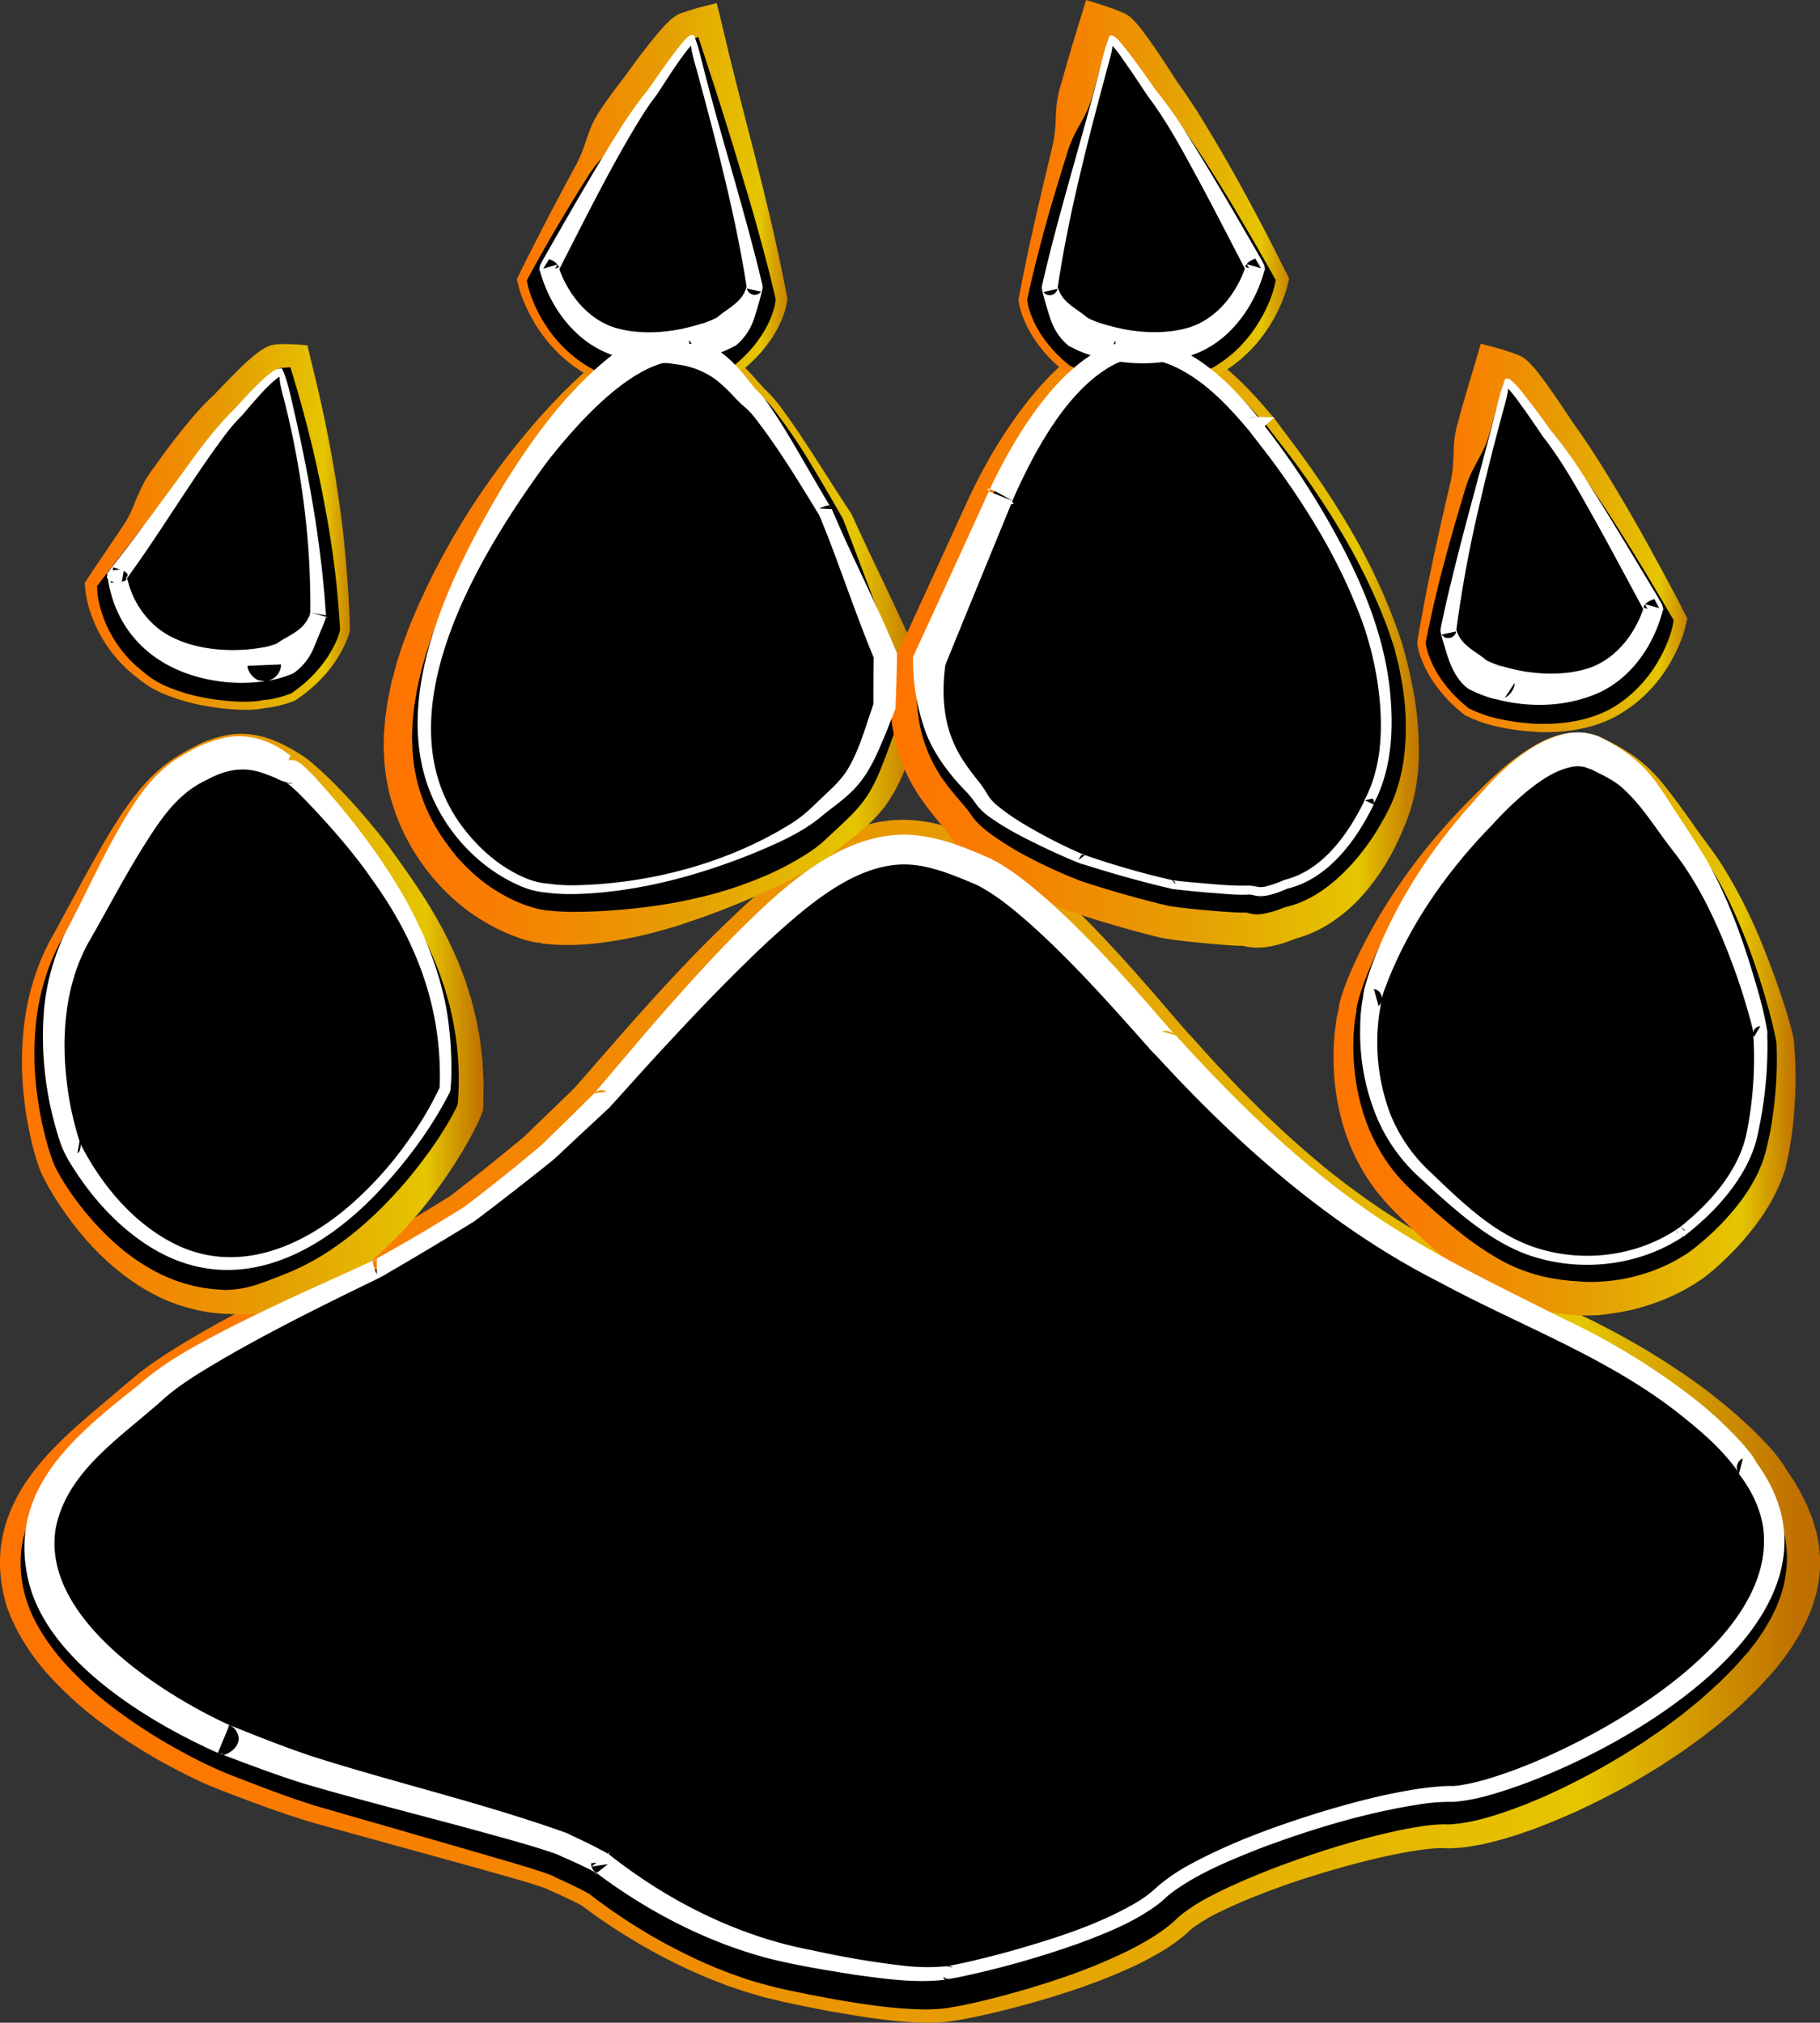 <svg xmlns="http://www.w3.org/2000/svg" xmlns:xlink="http://www.w3.org/1999/xlink" viewBox="0 0 816.65 907.34"><rect x="0" y="0" width="816.65" height="907.34" fill="#333333" stroke="none"/><defs><style>.cls-1{fill:url(#Poussière_d_or);}.cls-2{fill:url(#Poussière_d_or-2);}.cls-3{fill:url(#Poussière_d_or-3);}.cls-4{fill:url(#Poussière_d_or-4);}.cls-5{fill:url(#Poussière_d_or-5);}.cls-6{fill:url(#Poussière_d_or-6);}.cls-7{fill:url(#Poussière_d_or-7);}.cls-8{fill:url(#Poussière_d_or-8);}.cls-9{fill:url(#Poussière_d_or-9);}.cls-10{fill:#fff;}</style><linearGradient id="Poussière_d_or" x1="-2.9" y1="637.54" x2="816.76" y2="637.54" gradientUnits="userSpaceOnUse"><stop offset="0" stop-color="#ff7300"/><stop offset="0.18" stop-color="#f97c01"/><stop offset="0.47" stop-color="#ea9602"/><stop offset="0.55" stop-color="#e59e03"/><stop offset="0.87" stop-color="#e5c500"/><stop offset="0.99" stop-color="#bf6f00"/></linearGradient><linearGradient id="Poussière_d_or-2" x1="5.14" y1="459.34" x2="218.99" y2="459.34" xlink:href="#Poussière_d_or"/><linearGradient id="Poussière_d_or-3" x1="171.1" y1="285.8" x2="416.18" y2="285.8" xlink:href="#Poussière_d_or"/><linearGradient id="Poussière_d_or-4" x1="397.72" y1="286.52" x2="641.18" y2="286.52" xlink:href="#Poussière_d_or"/><linearGradient id="Poussière_d_or-5" x1="595.25" y1="459.34" x2="809.02" y2="459.34" xlink:href="#Poussière_d_or"/><linearGradient id="Poussière_d_or-6" x1="226.27" y1="88.2" x2="358.28" y2="88.2" xlink:href="#Poussière_d_or"/><linearGradient id="Poussière_d_or-7" x1="33.1" y1="236.38" x2="162.33" y2="236.38" xlink:href="#Poussière_d_or"/><linearGradient id="Poussière_d_or-8" x1="451.39" y1="87.56" x2="583.33" y2="87.56" xlink:href="#Poussière_d_or"/><linearGradient id="Poussière_d_or-9" x1="630.23" y1="241.26" x2="761.96" y2="241.26" xlink:href="#Poussière_d_or"/></defs><g id="Calque_2" data-name="Calque 2"><g id="Calque_3" data-name="Calque 3"><path d="M416.89,904.36c-13,.09-33.77-2.39-65.66-9.3-45.3-10-81.23-37.34-88.63-43-2.13-1.13-7.07-3.68-13.41-6.48l-1.57-.69-.58-.41c-8.2-3.51-51.5-15.09-104.16-30.08-17.54-5-45.54-16.37-46.7-16.84l-.16-.06C94,796.62,22.94,766.1,7.38,719-6.3,673.64,33.73,646.93,58,625.92L60.33,624c23.67-21.25,93-52.24,107.51-59.95Q187,553,205.25,541.48q17.42-13.29,33.89-26.9,11.81-11,23-22.05c5.24-5.78,36.81-42.56,59.54-65.17,35.44-35.05,58.53-52.95,83.37-53,13.86-.06,27.2,5.48,38.09,10.45,31.72,15.86,82.68,78.66,87.54,82.83,62.49,68.74,99.83,88.13,149,113.8,6.64,3.35,13.56,6.77,20.92,10.36,66.26,31.84,92.83,65.17,95.07,70.53,19.71,27.75,17.94,54.68-5.52,82.92C755.29,786.83,688.63,818.49,658.41,823a67.25,67.25,0,0,1-8.11.8l-.68,0-.66,0a61.92,61.92,0,0,0-11.79.86c-33.71,5-92.2,25.55-106.15,38.67C507.6,885.89,441.1,901.51,428,903.37A59.44,59.44,0,0,1,416.89,904.36Z"/><path class="cls-1" d="M416.91,907.34a174,174,0,0,1-21-1.49c-6.93-.83-13.79-2-20.63-3.17s-13.63-2.56-20.42-4c-1.69-.37-3.38-.69-5.09-1.12l-5.11-1.25-2.55-.63-2.52-.74-5-1.48c-1.68-.51-3.32-1.12-5-1.68s-3.33-1.08-4.95-1.75c-3.26-1.27-6.54-2.48-9.73-3.91-6.45-2.7-12.72-5.81-18.89-9.06a265.36,265.36,0,0,1-35.3-22.52l.43.28c-2.39-1.25-4.85-2.46-7.32-3.63s-4.93-2.26-7.49-3.37l-.27-.11-.28-.2-.57-.39.58.32-1.88-.71-2-.67-4.12-1.31c-2.79-.85-5.59-1.67-8.4-2.48l-16.91-4.77-33.94-9.36-34-9.39c-2.8-.78-5.73-1.6-8.56-2.49s-5.66-1.82-8.46-2.76c-5.61-1.91-11.16-3.92-16.69-6s-11-4.16-16.55-6.4c-2.87-1.22-5.51-2.47-8.22-3.78s-5.33-2.66-8-4.05a250.62,250.62,0,0,1-30.41-18.87A164.17,164.17,0,0,1,20.8,750.27,102.63,102.63,0,0,1,10,735.4c-.83-1.29-1.53-2.69-2.26-4.06-.36-.69-.75-1.36-1.07-2.07l-1-2.13c-.32-.71-.65-1.42-1-2.14l-.83-2.23-.83-2.23c-.23-.76-.43-1.53-.64-2.29A65.71,65.71,0,0,1,0,699.5,59.91,59.91,0,0,1,3.5,680.83a73.06,73.06,0,0,1,8.6-16.67A111.4,111.4,0,0,1,23.74,650c8.39-8.77,17.67-16.32,26.57-23.87,2.2-1.84,4.45-3.87,6.68-5.66l3.5-2.92L62.25,616l1.83-1.35,3.68-2.7c1.22-.89,2.49-1.69,3.73-2.54l3.74-2.5,3.8-2.37c10.14-6.29,20.5-12,30.93-17.56s21-10.82,31.52-16l15.79-7.79,3.9-2c1.32-.66,2.46-1.28,3.7-1.92,2.48-1.47,5-3,7.45-4.54l29.81-18.27-.43.3q10.47-8.1,20.74-16.42L232.66,512l2.41-2,2.35-2.27,4.7-4.54,9.39-9.09,4.7-4.53,1.18-1.14c.42-.38.66-.73,1-1.1l2.12-2.42L278,464.87c11.78-13.34,23.66-26.57,36.25-39.38,6.33-6.39,12.69-12.59,19.29-18.72s13.37-12.09,20.61-17.7a128.61,128.61,0,0,1,23.72-14.93c1.06-.54,2.19-1,3.32-1.44s2.24-.92,3.39-1.33a70.52,70.52,0,0,1,7.1-2.05c1.21-.25,2.4-.6,3.64-.76l3.71-.5a16.64,16.64,0,0,1,1.87-.16l1.87-.08c1.24-.06,2.49-.12,3.74-.06a68.21,68.21,0,0,1,14.52,2,105.73,105.73,0,0,1,13.5,4.31c2.15.85,4.29,1.75,6.37,2.68l3.12,1.42,1.61.74c.54.25,1.1.59,1.65.88,1.11.59,2.22,1.2,3.21,1.83s2.06,1.22,3,1.89,2,1.3,2.92,2l2.82,2A221.45,221.45,0,0,1,480,405.33c6.52,6.22,12.76,12.66,18.84,19.22s12,13.21,17.87,19.93l8.7,10.11,4.32,5,2.15,2.46,1,1.16.5.54.32.33.42.4,6.9,7.66c2.3,2.55,4.59,5.12,7,7.59l7.09,7.47c2.38,2.48,4.83,4.88,7.24,7.32,9.69,9.72,19.79,19,30.35,27.72,2.58,2.25,5.32,4.3,8,6.42s5.44,4.15,8.2,6.17c1.38,1,2.74,2,4.14,3l4.22,2.91c1.42,1,2.82,1.94,4.25,2.88l4.31,2.76c11.51,7.39,23.52,14,35.75,20.29,6.11,3.16,12.29,6.23,18.44,9.3s12.44,5.9,18.64,8.85l9.4,4.48,4.73,2.26,2.36,1.14,2.34,1.21,9.32,4.87L736,604c3,1.77,6,3.63,9,5.46s5.89,3.86,8.85,5.78,5.77,4,8.67,6.07,5.65,4.26,8.42,6.46c5.53,4.43,10.9,9.1,16.06,14.09l3.8,3.83c1.23,1.35,2.48,2.65,3.69,4s2.42,2.77,3.58,4.32l.88,1.14.89,1.29.44.65a7,7,0,0,1,.47.74c.35.62.68,1.26,1,1.91l-.7-1.27,2.38,3.53,1.19,1.77c.39.6.73,1.23,1.1,1.85l2.15,3.73c.66,1.28,1.29,2.59,1.93,3.89l1,2,.82,2c.53,1.36,1.13,2.7,1.6,4.11l1.31,4.26a17.23,17.23,0,0,1,.55,2.17l.46,2.2a53.82,53.82,0,0,1,.69,18,62.47,62.47,0,0,1-4.85,17.19l-.85,2-1,2-2,3.88-2.24,3.69-1.13,1.84-1.23,1.75-2.46,3.49c-.84,1.14-1.75,2.22-2.62,3.33s-1.73,2.26-2.68,3.27l-2.81,3.08c-3.67,4.22-7.73,7.93-11.68,11.79-4.16,3.58-8.22,7.29-12.58,10.57l-3.23,2.53-1.61,1.26-1.67,1.19-6.64,4.76c-2.23,1.56-4.53,3-6.79,4.51l-3.4,2.24-3.48,2.11a303.1,303.1,0,0,1-28.55,15.54c-2.46,1.14-4.87,2.37-7.37,3.44l-7.47,3.23-7.59,3c-2.53,1-5.14,1.83-7.7,2.75-5.18,1.75-10.47,3.28-15.9,4.54-.66.18-1.35.31-2,.43l-2.09.37c-1.39.24-2.8.53-4.16.71s-2.83.34-4.27.46c-.72,0-1.44.1-2.17.13l-2.13.06h-.46c-.72-.05-1.12-.08-1.69-.09s-1.11,0-1.69,0c-1.15,0-2.35.11-3.57.21-2.43.2-4.88.55-7.36.92-5,.78-10,1.78-15,2.9-10,2.26-19.87,5-29.67,8s-19.5,6.46-29,10.3c-4.74,1.93-9.42,4-13.95,6.2a76.28,76.28,0,0,0-12.6,7.51l-1.27,1.08L532,867.66c-1,1-2.15,1.74-3.21,2.61s-2.22,1.61-3.33,2.4-2.26,1.49-3.41,2.2a139.87,139.87,0,0,1-14.13,7.51,264.67,264.67,0,0,1-29.44,11.35c-10,3.25-20,6.08-30.2,8.56-5.09,1.23-10.19,2.37-15.38,3.35-1.28.24-2.65.48-3.91.66s-2.64.46-4,.6A71.77,71.77,0,0,1,416.91,907.34Zm0-6a67.14,67.14,0,0,0,7.42-.5c1.24-.15,2.33-.37,3.71-.61s2.49-.44,3.76-.69c5-1,10-2.2,15-3.48,10-2.57,19.87-5.5,29.6-8.82a253.64,253.64,0,0,0,28.44-11.54A132.14,132.14,0,0,0,518,868.42c1-.67,2.07-1.39,3.1-2.08s2-1.45,2.95-2.2,1.92-1.51,2.78-2.35l1.33-1.23,1.65-1.48a83.28,83.28,0,0,1,13.88-8.77c4.73-2.47,9.52-4.68,14.36-6.78,9.67-4.18,19.5-7.87,29.43-11.23s20-6.37,30.24-8.94c5.12-1.27,10.28-2.44,15.54-3.39,2.64-.47,5.32-.91,8.05-1.21,1.38-.15,2.76-.28,4.2-.35.72,0,1.44-.06,2.2-.06s1.63,0,2.21.06h-.47c9.69-.37,19.58-3.35,29.27-6.83,2.41-.93,4.85-1.77,7.24-2.78l7.17-3,7.08-3.28c2.36-1.07,4.66-2.32,7-3.46a307.31,307.31,0,0,0,27.08-15.54l3.29-2.09,3.21-2.21c2.12-1.49,4.3-2.91,6.39-4.44l6.22-4.65,1.55-1.17,1.5-1.22,3-2.45c4.07-3.19,7.78-6.75,11.62-10.15,3.59-3.64,7.33-7.15,10.56-11l2.52-2.84c.86-.94,1.54-2,2.32-2.94s1.54-1.95,2.26-3l2.07-3.06,1-1.53.92-1.58,1.85-3.14,1.6-3.24.79-1.61.65-1.65a53.24,53.24,0,0,0,3.66-13.42,47.85,47.85,0,0,0,.1-13.68l-.24-1.72a11.29,11.29,0,0,0-.31-1.72l-.81-3.42c-.31-1.14-.76-2.24-1.12-3.37l-.58-1.69-.74-1.65c-.51-1.1-1-2.21-1.5-3.29l-1.79-3.21c-.3-.53-.57-1.07-.9-1.59l-1-1.56-2-3.11-.7-1.26a1.79,1.79,0,0,1-.22-.38,2.34,2.34,0,0,0-.22-.35l-.28-.43-.57-.86-.69-.92c-.88-1.23-2-2.47-3-3.71s-2.19-2.43-3.27-3.65L778,651c-4.73-4.67-9.76-9.12-15-13.38a316.55,316.55,0,0,0-33.2-23.36L721.1,609l-8.92-5L710,602.74l-2.28-1.18-4.54-2.36L694,594.43c-6.16-3.22-12.36-6.36-18.47-9.65s-12.17-6.66-18.23-10c-3-1.71-6.07-3.38-9.07-5.16s-6-3.45-9-5.28-6-3.58-8.91-5.48L625.84,556c-1.47-.93-2.91-1.92-4.37-2.87l-4.37-2.9c-1.45-1-2.86-2-4.29-3l-4.3-3c-1.43-1-2.82-2.07-4.22-3.1-2.81-2.08-5.64-4.13-8.35-6.33l-4.12-3.23c-1.39-1.06-2.74-2.16-4.08-3.28-2.67-2.24-5.39-4.43-8-6.7l-7.86-6.9c-2.61-2.31-5.11-4.72-7.69-7.07l-3.84-3.54-3.75-3.63c-2.5-2.42-5-4.81-7.49-7.27l-7.33-7.42c-2.47-2.45-4.86-5-7.26-7.49l-7.19-7.54.41.4-.88-.82-.65-.66L525,468.41l-2.29-2.49-4.5-4.92-9-9.75q-9-9.71-18.27-19.08T472,414q-4.84-4.38-9.85-8.52c-3.34-2.72-6.72-5.36-10.16-7.83l-2.6-1.8c-.87-.59-1.75-1.13-2.62-1.7s-1.77-1.06-2.64-1.59-1.75-1-2.6-1.42c-.43-.22-.82-.45-1.29-.66l-1.42-.62-3-1.27c-2-.85-3.95-1.62-5.92-2.38-7.86-3-15.85-5.11-23.62-5.21a25.65,25.65,0,0,0-2.91.08l-1.45.07a10,10,0,0,0-1.44.13l-2.88.4c-1,.11-1.9.42-2.85.61a55.26,55.26,0,0,0-5.67,1.63c-.94.34-1.86.74-2.8,1.11s-1.86.73-2.77,1.2a115.26,115.26,0,0,0-21.17,13.39c-6.77,5.24-13.29,11-19.72,16.92s-12.77,12.07-18.94,18.24-12.2,12.62-18.2,19.07-11.94,13-17.85,19.56L270,493.23l-2.28,2.55c-.42.44-.85,1-1.25,1.34l-1.23,1.17-4.9,4.65-9.81,9.31-4.9,4.65-2.46,2.32-2.72,2.23q-5.19,4.21-10.43,8.36-10.5,8.3-21.17,16.33l-.27.2-.16.1L177.9,564.58c-2.55,1.51-5.05,3-7.64,4.53-1.38.69-2.83,1.44-4.14,2.07l-4,1.94-15.9,7.6c-10.55,5.07-21,10.21-31.41,15.57S94.2,607.18,84.32,613.17l-3.69,2.25L77,617.77c-1.19.8-2.43,1.55-3.58,2.38L70,622.63l-1.72,1.24-1.63,1.33-3.29,2.69c-2.36,1.87-4.49,3.75-6.81,5.65C52,637.31,47.47,641,43.1,644.77s-8.6,7.65-12.53,11.74c-7.86,8.14-14.64,17.24-18.3,27.45a50.5,50.5,0,0,0-3,15.78,57.25,57.25,0,0,0,2,16.06,63.74,63.74,0,0,0,6.53,15,94.13,94.13,0,0,0,9.79,13.62,158.54,158.54,0,0,0,25.2,23.07A243.65,243.65,0,0,0,82,786c5.06,2.74,10.3,5.39,15.43,7.67s10.8,4.37,16.22,6.46c10.92,4.19,21.82,8.23,33,11.38l33.83,9.72L214.29,831l16.93,4.95c2.82.85,5.65,1.71,8.47,2.6,1.42.46,2.83.9,4.25,1.39l2.15.74,2.23.88.27.11.31.21.57.41-.55-.31c2.52,1.12,5.11,2.3,7.63,3.52s5,2.5,7.52,3.84l.24.13.19.15a255.11,255.11,0,0,0,34.25,22.34c6,3.21,12.12,6.28,18.4,9,3.1,1.41,6.29,2.6,9.46,3.85,1.57.66,3.2,1.15,4.8,1.73s3.21,1.15,4.83,1.65A196.36,196.36,0,0,0,356,893.23c6.73,1.4,13.48,2.72,20.24,3.9s13.54,2.21,20.33,3A169.54,169.54,0,0,0,416.87,901.39Z"/><path d="M100.27,584c-27.22-1.26-47.07-17.57-59.91-31.88-12.9-14.62-18.78-27.23-19.16-28.39l-.15-.34-.12-.35c-1.77-3.92-20.87-59.62,5.74-104.12,23.8-44.52,35.5-66.5,55.44-78.06,10.16-5.87,17.67-8.5,25.2-8.65,8.58-.18,17.12,3.11,27.15,9.94a.71.71,0,0,1,.14.1l.14.1c.71.33,16.26,12.69,35.8,38.68,16.79,24.12,44,60,40.66,114.3,0,.52-.07,1-.11,1.56l-.66,1.51c-.47,1.45-7.66,16.84-23.42,36.26-15.63,19-39.83,42-71.1,48.15A71.42,71.42,0,0,1,100.27,584Z"/><path class="cls-2" d="M100,589.3,96.55,589l-1.74-.18c-.58-.08-1.15-.19-1.73-.28l-3.44-.6c-1.13-.25-2.26-.54-3.39-.81l-1.69-.41-1.66-.52-3.31-1c-2.15-.85-4.34-1.59-6.41-2.6a83,83,0,0,1-12-6.64,99,99,0,0,1-10.82-8.22,119,119,0,0,1-9.69-9.35A128.8,128.8,0,0,1,32.05,548q-4-5.32-7.57-11c-1.16-1.91-2.32-3.82-3.39-5.79-.53-1-1.06-2-1.57-3-.25-.51-.51-1-.75-1.55l-.37-.82-.19-.44-.24-.63.11.28a8.34,8.34,0,0,1-.35-.9l.1.25-.25-.62-.2-.53-.36-1c-.24-.68-.44-1.35-.65-2-.41-1.34-.8-2.69-1.16-4-.73-2.69-1.37-5.4-1.93-8.11a157.61,157.61,0,0,1-2.58-16.43A140.91,140.91,0,0,1,11,458.4a109.14,109.14,0,0,1,9.18-32L22,422.71c.63-1.24,1.35-2.41,2-3.62,1.37-2.39,2.59-4.76,3.9-7.14l7.77-14.35c2.59-4.79,5.25-9.56,7.92-14.32s5.45-9.49,8.41-14.12a144,144,0,0,1,9.56-13.54,78.25,78.25,0,0,1,11.78-12l3.4-2.55c1.18-.8,2.39-1.55,3.58-2.32,2.39-1.46,4.82-2.79,7.34-4.06a50.18,50.18,0,0,1,16.4-5.28,36.15,36.15,0,0,1,8.88.07,41.73,41.73,0,0,1,8.56,2.13,59.27,59.27,0,0,1,7.85,3.57c1.26.67,2.48,1.38,3.69,2.12.59.37,1.21.73,1.79,1.12l.88.57c.3.2.56.36,1,.65l-.58-.34a7.23,7.23,0,0,1,.84.51l.35.25.62.48c.39.31.79.62,1.15.93.75.62,1.48,1.24,2.2,1.87,1.45,1.25,2.85,2.53,4.23,3.83,2.77,2.59,5.43,5.27,8.06,8,5.21,5.46,10.17,11.13,14.94,17,1.2,1.44,2.38,2.94,3.56,4.44l1.76,2.25,1.65,2.29c2.2,3.07,4.38,6.05,6.53,9.14,4.32,6.14,8.54,12.42,12.37,19a175.87,175.87,0,0,1,10.4,20.38l1.16,2.63,1,2.69c.68,1.8,1.38,3.59,2,5.39l1.74,5.51c.29.92.6,1.83.86,2.75l.71,2.81,1.4,5.61,1.07,5.69.53,2.84c.16.95.24,1.92.37,2.87l.69,5.76a27.93,27.93,0,0,1,.23,2.88l.16,2.9c.09,1.92.22,3.85.28,5.79l-.06,5.8c-.05,1.93,0,3.9-.15,5.79l-.07.93-.39.94-.63,1.53.19-.51-.19.53-.18.46-.27.64-.53,1.18c-.35.75-.7,1.49-1.06,2.21-.71,1.45-1.45,2.86-2.21,4.26q-2.26,4.19-4.73,8.22c-3.27,5.39-6.78,10.61-10.48,15.69a188.8,188.8,0,0,1-11.9,14.74A182.13,182.13,0,0,1,171,561.67a124.76,124.76,0,0,1-32.17,21.48,74.79,74.79,0,0,1-9.21,3.54,67.58,67.58,0,0,1-9.72,2l-2.46.35c-.83.1-1.7.16-2.51.22-1.66.11-3.31.19-5,.21s-3.31.06-5,0S101.74,589.4,100,589.3Zm.45-10.66a46.64,46.64,0,0,0,16.48-3l2-.69a18.92,18.92,0,0,0,2-.73c1.31-.53,2.62-1,3.94-1.5,2.59-1.13,5.24-2,7.8-3.27,10.34-4.59,19.89-11.19,28.8-18.67a166.78,166.78,0,0,0,12.77-12.07c4.07-4.28,8-8.66,11.67-13.3s7.24-9.4,10.51-14.33c1.63-2.46,3.19-5,4.67-7.49.75-1.26,1.47-2.54,2.15-3.8.35-.64.66-1.27,1-1.89l.45-.9.19-.4,0-.08h0l.19-.51.68-1.49-.46,1.86a133.69,133.69,0,0,0-2.93-42.61l-.58-2.63c-.22-.87-.49-1.72-.73-2.59l-1.48-5.17-1.76-5.1-.89-2.55-1-2.51a164.82,164.82,0,0,0-9.33-19.6c-3.49-6.39-7.41-12.57-11.48-18.72-2-3.07-4.14-6.16-6.19-9.19l-1.54-2.28-1.62-2.19c-1.08-1.45-2.16-2.91-3.3-4.36q-6.72-8.73-14.14-16.86c-2.48-2.69-5-5.34-7.61-7.89-1.3-1.28-2.62-2.54-3.95-3.75-.67-.61-1.34-1.21-2-1.79-.34-.3-.67-.56-1-.85l-.47-.38-.21-.16a.62.62,0,0,0,.26.12l-.58-.34c-.14-.11-.45-.32-.72-.5l-.81-.56-1.65-1.08c-1.1-.7-2.21-1.38-3.34-2a51.54,51.54,0,0,0-6.91-3.33,31.47,31.47,0,0,0-14.59-2.2,44.52,44.52,0,0,0-14.6,4.39c-2.36,1.12-4.74,2.36-7,3.68-1.1.68-2.22,1.34-3.32,2l-3.17,2.27a74.12,74.12,0,0,0-11.26,11,128.55,128.55,0,0,0-9.51,12.91c-5.92,9-11.22,18.47-16.43,28-2.62,4.76-5.15,9.55-7.71,14.38-1.28,2.4-2.54,4.87-3.85,7.21-.63,1.18-1.34,2.34-1.91,3.53l-1.73,3.59A101.51,101.51,0,0,0,16.14,459a135.66,135.66,0,0,0,.52,31.9,155.44,155.44,0,0,0,2.86,15.74c.6,2.59,1.28,5.17,2,7.71.38,1.27.78,2.53,1.19,3.78.21.61.42,1.24.64,1.84l.33.88.17.41.14.33.08.18,0,.07c.06.17.13.33.2.49l.11.28.52,1.09c.21.44.46.9.7,1.35.48.92,1,1.83,1.51,2.73,1.05,1.81,2.17,3.6,3.33,5.36Q34,538.41,38,543.34a123.64,123.64,0,0,0,8.43,9.39,107.18,107.18,0,0,0,9.32,8.41A86.07,86.07,0,0,0,66,568.24a74.4,74.4,0,0,0,11,5.47c1.87.82,3.83,1.38,5.74,2l2.92.79,1.47.39,1.48.29c1,.19,2,.4,3,.58l3,.38c.5.06,1,.14,1.5.19l1.5.08Z"/><path d="M244.19,415.76c-6.52-.59-29.39-6.71-47.49-30.35C175,357,171.81,323,192.56,273.82c17.22-41.11,42.55-76.15,66.78-100.28,19.19-19,33.48-23.89,39.32-23.71a8.2,8.2,0,0,1,2.51.41c20.53,3.28,29.41,12.86,37.84,22.2a48.53,48.53,0,0,0,4.12,4.29c9.56,8.68,28.65,41.4,36.72,54.39.16.28.32.55.49.82,9.88,23.07,19.53,45.5,28.31,66.95q.15,12.76-.34,25.69l-.45,1.3c-11,31.33-14.33,35.44-29.25,48.26-1.85,1.59-4,3.4-6.33,5.51-10.52,9.18-35.45,21.24-61,28.27-25.59,7.39-51.83,9.76-65.7,8-.45-.05-.91-.1-1.38-.17Z"/><path class="cls-3" d="M241.24,422.66a.64.64,0,0,0,.36.32l-1.51-.28c-1.08-.21-2.06-.48-3.09-.72s-2-.56-2.93-.87-1.91-.63-2.86-1a83.16,83.16,0,0,1-10.81-4.92,88.75,88.75,0,0,1-19-13.84,97.46,97.46,0,0,1-14.77-18,92.69,92.69,0,0,1-10-21,85.88,85.88,0,0,1-4.29-22.87,55.63,55.63,0,0,1-.13-5.77v-2.89c0-1,.12-1.9.17-2.86.16-1.9.26-3.81.46-5.7l.79-5.63c.22-1.89.66-3.72,1-5.57l.57-2.77c.18-.92.37-1.84.62-2.74,1-3.61,1.84-7.26,3-10.78.58-1.77,1.12-3.54,1.72-5.3l1.93-5.2c1.24-3.5,2.76-6.85,4.18-10.24.7-1.71,1.45-3.38,2.23-5l2.29-5,2.43-4.93,1.21-2.47,1.28-2.43,2.55-4.85,2.67-4.8c1.75-3.21,3.69-6.31,5.52-9.46a338.34,338.34,0,0,1,25.16-35.79c4.56-5.68,9.29-11.23,14.27-16.55,1.22-1.35,2.49-2.66,3.76-4s2.51-2.63,3.83-3.9,2.58-2.57,3.91-3.82,2.67-2.52,4.07-3.72a112.77,112.77,0,0,1,17.74-13.16,62.23,62.23,0,0,1,10.16-4.81,32.75,32.75,0,0,1,5.61-1.47,18.16,18.16,0,0,1,3.08-.22,10.43,10.43,0,0,1,3.3.55l-.34-.08a67.66,67.66,0,0,1,14.56,4.13,52.25,52.25,0,0,1,13,7.81,91.28,91.28,0,0,1,10.63,10.54l2.43,2.73c.4.44.8.87,1.21,1.27s.81.74,1.28,1.24l1.37,1.39c.46.46.84.95,1.26,1.42.84.95,1.62,1.93,2.38,2.91,6,7.9,11.35,16.16,16.68,24.41s10.54,16.55,16,24.75l0,.08.09.2c2.51,5.52,5.08,11,7.65,16.51L397.8,264l7.69,16.5c2.58,5.5,5,11,7.55,16.56l.32.69,0,1.05q.25,6.5.25,13c0,4.33,0,8.65-.17,13l0,.73-.26.75a223.56,223.56,0,0,1-9.41,24.05,71,71,0,0,1-6.9,11.66,63.93,63.93,0,0,1-9.42,9.78c-3.32,2.86-6.71,5.43-9.93,8.11l-2.44,2c-.79.66-1.77,1.39-2.65,2.07l-2.73,1.93L367,387.63a218.28,218.28,0,0,1-22.87,12.05c-7.8,3.57-15.71,6.9-23.78,9.9-4,1.57-8.1,2.88-12.17,4.3s-8.25,2.65-12.43,3.76a184.76,184.76,0,0,1-25.59,5.21c-2.18.26-4.36.51-6.57.67-1.09.1-2.2.16-3.31.22s-2.22.12-3.34.13c-2.24.05-4.5.06-6.79-.06-1.16-.07-2.31-.11-3.46-.24l-1.73-.17-.87-.1-.44-.05-.22,0h-.16C242.35,423,245.13,423.73,241.24,422.66Zm5.9-13.79c-3.86-1.07-1-.3-1.89-.53h.13l.17,0,.35.05.71.08,1.42.15c.95.12,1.91.15,2.86.22,1.92.1,3.89.19,5.88.19,4,0,8-.09,12.09-.29,8.13-.45,16.34-1.17,24.52-2.33,4.09-.57,8.16-1.27,12.24-2.05,2-.43,4.07-.86,6.1-1.32l3.06-.69,3-.75a175.21,175.21,0,0,0,23.66-7.92,129.05,129.05,0,0,0,21.94-11.54l2.49-1.76c.79-.61,1.6-1.22,2.35-1.86s1.44-1.23,2.23-2l2.34-2.16c3.13-2.9,6.22-5.76,9.09-8.64a55.74,55.74,0,0,0,7.47-9.08,71.16,71.16,0,0,0,5.34-10.49c3.1-7.48,5.86-15.46,8.7-23.29l-.28,1.48c.21-4.24.34-8.48.48-12.72s.22-8.48.29-12.73l.35,1.75c-2.2-5.64-4.46-11.25-6.6-16.92l-6.47-17-6.43-17q-3.21-8.51-6.51-17l.15.28c-4.85-8.5-9.73-17-14.83-25.36a248.82,248.82,0,0,0-16.46-24.13c-.75-.94-1.51-1.87-2.31-2.75-.4-.43-.78-.91-1.19-1.31l-1.23-1.21c-.37-.39-.92-.84-1.38-1.29s-.91-.91-1.34-1.37l-2.5-2.73a87,87,0,0,0-10.36-10,52.58,52.58,0,0,0-26-10.65l-.14,0-.19-.06a9.21,9.21,0,0,0-4.32,0,28.6,28.6,0,0,0-4.79,1.4,57.7,57.7,0,0,0-9.23,4.7,107.13,107.13,0,0,0-16.58,13c-1.31,1.18-2.53,2.48-3.79,3.71s-2.45,2.58-3.68,3.87-2.41,2.62-3.6,4-2.39,2.65-3.53,4c-4.68,5.39-9.1,11-13.36,16.7a316.09,316.09,0,0,0-41.06,74.49c-1.22,3.31-2.55,6.59-3.57,9.94l-1.65,5c-.5,1.68-.95,3.37-1.43,5-1,3.35-1.68,6.75-2.46,10.13a24.73,24.73,0,0,0-.49,2.54l-.43,2.55c-.27,1.7-.62,3.39-.74,5.09l-.54,5.1c-.11,1.7-.14,3.39-.21,5.08,0,.85-.11,1.7-.07,2.54l.09,2.52c.08,1.68,0,3.37.27,5A72.9,72.9,0,0,0,189.48,358a78.42,78.42,0,0,0,9,17.67c1.94,2.72,3.88,5.47,6,8,1,1.31,2.2,2.48,3.31,3.7s2.35,2.33,3.53,3.49a74.12,74.12,0,0,0,16,11.39,67.23,67.23,0,0,0,8.89,3.91l2.27.74c.75.24,1.5.42,2.25.64s1.5.36,2.19.48l1.15.2A22.56,22.56,0,0,1,247.14,408.87Z"/><path d="M567.46,417.37a21.34,21.34,0,0,1-8.85-.55l-.17-.05c-5.34.24-29.79-2.13-34.82-3.12l-.54-.08c-13.36-3.18-26.78-7.06-40.23-11.49l-.35-.14C466,395.65,437.05,381.07,430,369a46.42,46.42,0,0,0-3.83-4.84c-8.25-10-23.08-26.28-20.73-61.69,0-.5.07-1,.11-1.49,10.31-23.87,21.64-49.09,33.06-75.08,1.71-3.94,28.34-64.68,64.65-74.06a41.5,41.5,0,0,1,7-.85c30.55-.58,56.89,35.91,59.92,38.43,1.41,3.28,40.63,47.33,57.26,100.63,13.86,49.72.51,73.72-2.41,79.87-2.36,5.14-18,37.23-46.36,44.12A47,47,0,0,1,567.46,417.37Z"/><path class="cls-4" d="M568.47,424.8a30,30,0,0,1-6,.22,25,25,0,0,1-3.1-.38c-.51-.09-1-.19-1.5-.31l-1.23-.31,2.15.22-1.48,0-1.27,0c-.86,0-1.6-.07-2.4-.1-1.55-.09-3.08-.19-4.59-.31-3-.23-6-.49-9-.78s-6-.59-9-.94l-4.54-.55-2.35-.33L523,421l-.59-.1-.38-.06-.32,0-.32-.08q-11.1-2.67-22-5.9-5.47-1.6-10.89-3.32L483,409.77l-1.45-.48-.73-.24c-.24-.09-.46-.15-.8-.29l-2.74-1.11a222.89,222.89,0,0,1-20.94-9.95c-3.41-1.84-6.78-3.76-10.1-5.83-1.67-1-3.31-2.13-4.95-3.21s-3.27-2.25-4.86-3.53a55.48,55.48,0,0,1-9.33-8.66,14,14,0,0,1-1.1-1.35l-1-1.54c-.93-1.39-.72-1.15-1.27-1.89-.91-1.21-2.18-2.65-3.4-4.16-4.8-5.82-9.8-12.5-13.25-19.92a76.91,76.91,0,0,1-6.88-23.3,109.15,109.15,0,0,1-.41-23.74l.08-1.05.38-.82,27.46-60,6.87-15c2.37-5.15,4.93-10.1,7.64-15a215.33,215.33,0,0,1,18.41-28.08c7-8.8,14.76-17.18,24.28-23.72a56.08,56.08,0,0,1,15.73-7.62c.74-.21,1.41-.44,2.21-.61s1.47-.27,2.22-.37a43.45,43.45,0,0,1,4.42-.4,42.7,42.7,0,0,1,8.86.72,47.87,47.87,0,0,1,8.42,2.33c1.37.47,2.68,1.08,4,1.64s2.6,1.22,3.85,1.92A87,87,0,0,1,548.7,164,132.13,132.13,0,0,1,561,175.48c1.93,2,3.8,4.09,5.62,6.18l2.7,3.15,1.33,1.55.64.73.3.33c.08.08.13.12.19.19l.67.9c.12.16.24.33.35.51l.08.14.15.2.29.4,1.2,1.62,2.48,3.29c1.67,2.19,3.32,4.41,5,6.64q4.9,6.69,9.61,13.53c6.25,9.13,12.13,18.54,17.52,28.22a273.16,273.16,0,0,1,14.34,30l1.52,3.88c.5,1.29,1,2.57,1.46,3.9l2.72,7.91c1.51,5.36,2.94,10.77,4,16.22a145.92,145.92,0,0,1,3.48,33.46,91.9,91.9,0,0,1-1.77,17.1c-.27,1.43-.65,2.84-1,4.26s-.78,2.82-1.23,4.21-.94,2.79-1.48,4.15-1.11,2.73-1.59,3.89a106.36,106.36,0,0,1-7.84,15.51A95.93,95.93,0,0,1,611.3,401.7a72.15,72.15,0,0,1-13.67,11.89,56.88,56.88,0,0,1-8.17,4.54,60,60,0,0,1-9,3.17l1-.34A54.78,54.78,0,0,1,568.47,424.8Zm-2-14.86a41,41,0,0,0,9.47-2.76l.58-.24.46-.1c9-2,17.49-7.38,24.83-14.36A94.36,94.36,0,0,0,612.05,381a103.54,103.54,0,0,0,8.52-13.14c.72-1.31,1.35-2.42,1.94-3.57s1.15-2.31,1.69-3.48,1-2.38,1.48-3.58.9-2.44,1.28-3.69.77-2.5,1.09-3.77l.92-3.85c.46-2.6,1-5.21,1.21-7.87A114.54,114.54,0,0,0,629,305.77l-.75-4-.37-2c-.14-.67-.31-1.33-.46-2l-1-3.95-.49-2a16.77,16.77,0,0,0-.55-2l-2.61-7.72c-.42-1.3-1-2.55-1.46-3.82l-1.52-3.8a267.6,267.6,0,0,0-14.29-29.47c-5.38-9.53-11.23-18.79-17.47-27.79-1.53-2.26-3.16-4.47-4.74-6.7s-3.27-4.4-4.92-6.58-3.34-4.35-5-6.51l-2.54-3.25-1.29-1.69-.32-.42-.16-.21-.2-.3q-.39-.62-.75-1.23l.66.89-.55-.52-.41-.42-.73-.81L565.65,188l-2.72-3.06q-2.71-3-5.56-5.93a127.34,127.34,0,0,0-12-10.8A82,82,0,0,0,532,159.52c-1.16-.63-2.37-1.13-3.56-1.68s-2.41-1-3.65-1.38a42.12,42.12,0,0,0-7.49-1.88,37.68,37.68,0,0,0-7.54-.43,37.08,37.08,0,0,0-3.78.44c-.61.1-1.29.23-1.83.35s-1.17.37-1.75.55a49.66,49.66,0,0,0-13.62,7.06c-8.47,6.15-15.69,14.18-22.05,22.8a205.82,205.82,0,0,0-16.87,27.52c-2.47,4.79-4.81,9.68-6.88,14.58l-6.41,15.17-25.66,60.7.46-1.87a96.91,96.91,0,0,0,.88,21.05,64.36,64.36,0,0,0,6.26,19.44c.73,1.54,1.63,3,2.48,4.46s1.84,2.87,2.87,4.26c2,2.8,4.28,5.51,6.67,8.34,1.15,1.39,2.39,2.73,3.77,4.48.63.72,1.78,2.58,1.93,2.72l.54.78a6.08,6.08,0,0,0,.69.81,43.64,43.64,0,0,0,7.24,6.42,138.36,138.36,0,0,0,18.22,11.06,215,215,0,0,0,19.76,9l2.48,1,2.35.75,5.27,1.67q5.29,1.64,10.61,3.17,10.63,3.06,21.38,5.59l-.64-.12.72.11.5.08c.34.06.67.12,1,.16l2,.28,4.29.5c2.88.31,5.79.6,8.7.86s5.81.5,8.7.7c1.44.1,2.87.19,4.27.26.68,0,1.42.07,2,.08l1,0h.74l1.21,0,.94.23,1,.25.74.14a11.23,11.23,0,0,0,1.42.17A16.15,16.15,0,0,0,566.46,409.94Z"/><path d="M717.09,582.45c-2.45.12-4.93.14-7.38,0-30.18-1.41-48.32-12.94-80.28-43.88-34.67-33.17-26.12-81.52-24.77-85.67-.58-3.8,13.51-47.51,53.45-89.32,25.15-27.4,40.12-33.52,50.61-33a23.18,23.18,0,0,1,9.89,2.48c20.4,10.09,25,17.45,42.52,42.65q1.74,2.46,3.73,5.21c22.86,30.46,36.75,85.11,36.24,87.45,0,.17.07.34.1.5s0,.35,0,.52a183,183,0,0,1-3.85,48.48c-6.36,27.8-35.89,49.48-37,50.1a86.5,86.5,0,0,1-43.33,14.45Z"/><path class="cls-5" d="M717.41,589.92c-2.1.12-4.39.18-6.58.14-.54,0-1.12,0-1.67,0l-1.62-.1c-1.08,0-2.16-.15-3.24-.23-2.16-.2-4.32-.53-6.48-.79l-3.23-.61c-1.08-.22-2.16-.38-3.23-.68a90.53,90.53,0,0,1-24.43-9.8,143.25,143.25,0,0,1-20.6-15c-6.35-5.43-12.27-11.15-18.07-16.9-1.46-1.46-2.87-2.82-4.39-4.44-.74-.79-1.51-1.54-2.22-2.36l-2.11-2.47A84.88,84.88,0,0,1,612,526.07a92.4,92.4,0,0,1-10-23.65,107.34,107.34,0,0,1-3.6-25.12,110.77,110.77,0,0,1,.37-12.62c.17-2.1.43-4.2.74-6.3.16-1.05.33-2.1.55-3.17.1-.53.21-1.07.34-1.62s.26-1.1.5-1.87l-.15,1.82c0-.3,0-.61,0-.91,0-.14,0-.33,0-.42l0-.25c0-.32.07-.72.13-1,.1-.54.21-1.08.34-1.55.24-1,.5-1.88.79-2.78.55-1.8,1.18-3.53,1.83-5.24,1.3-3.42,2.73-6.75,4.25-10,3-6.56,6.44-12.91,10-19.12a259.76,259.76,0,0,1,24.74-35.16c4.56-5.51,9.4-10.82,14.36-15.93s10-10.2,15.4-15a96.09,96.09,0,0,1,17.61-12.69,44.57,44.57,0,0,1,10.35-4.09l1.38-.32,1.41-.22a24.39,24.39,0,0,1,2.84-.29,30.18,30.18,0,0,1,5.7.29,26.64,26.64,0,0,1,5.57,1.48,24.71,24.71,0,0,1,2.58,1.2l2.4,1.21a92.55,92.55,0,0,1,9.37,5.51,65.58,65.58,0,0,1,8.53,6.91,86.81,86.81,0,0,1,7.26,8.13c4.47,5.66,8.58,11.46,12.69,17.24,2,2.9,4.11,5.75,6.19,8.58s4.28,5.83,6.19,8.88a231.72,231.72,0,0,1,19.21,38.51q4,10,7.41,20.17c1.13,3.41,2.21,6.83,3.22,10.3.49,1.73,1,3.47,1.44,5.24.23.89.45,1.78.66,2.71.1.46.2.94.3,1.46l.07.39.06.48,0,.24,0,.13s0,.08,0,.21a6.86,6.86,0,0,1-.08,1.36l0-1.61.11.51,0,.14,0,.34a175.64,175.64,0,0,1,.53,20.36,190.12,190.12,0,0,1-1.65,20.32l-.77,5.07c-.33,1.7-.61,3.36-1,5.08L801,524.74l-1.83,5.09a87.75,87.75,0,0,1-10.46,18.45A126.32,126.32,0,0,1,775,564c-2.5,2.43-5,4.77-7.77,7-.69.56-1.38,1.13-2.14,1.71l-.28.22-.49.35-.52.34a.8.8,0,0,0-.14.11l-.9.61c-1.47,1-3,2-4.56,2.87a86.91,86.91,0,0,1-9.57,4.87c-1.62.75-3.3,1.37-5,2s-3.36,1.22-5.09,1.71l-2.57.78-2.6.67c-1.73.48-3.5.78-5.25,1.15s-3.54.58-5.32.86S719.13,589.74,717.41,589.92ZM716.76,575l4.44-.31c1.5-.19,3-.31,4.51-.56s3-.46,4.48-.82l2.23-.48,2.21-.58c1.48-.36,2.92-.87,4.38-1.31s2.89-1,4.29-1.57a73.15,73.15,0,0,0,8.28-3.84c1.33-.73,2.63-1.47,3.93-2.28l1.18-.74.38-.24h0l.21-.15c.58-.4,1.19-.86,1.8-1.32,2.46-1.86,4.88-3.9,7.23-6a114.42,114.42,0,0,0,12.95-13.67,78.33,78.33,0,0,0,9.84-15.6l1.74-4.18,1.33-4.28c.41-1.5.75-3.09,1.12-4.63l1-4.71a183,183,0,0,0,2.47-19.19,167,167,0,0,0,.41-19.35l.06.48-.08-.51,0-1.61a1.79,1.79,0,0,0-.07.69V468l0-.27c0-.36-.11-.75-.18-1.16-.14-.8-.31-1.65-.49-2.48-.35-1.68-.76-3.38-1.17-5.07-.83-3.39-1.74-6.77-2.7-10.15-1.94-6.74-4.08-13.44-6.45-20.05s-5-13.13-7.88-19.51c-1.45-3.19-2.95-6.36-4.56-9.46s-3.3-6.16-5.11-9.14-3.76-5.83-5.81-8.69-4.11-5.86-6.09-8.79c-4-5.85-7.93-11.75-12.25-17.24a83.52,83.52,0,0,0-6.86-7.77,60.48,60.48,0,0,0-7.93-6.51,88.58,88.58,0,0,0-8.94-5.33c-1.56-.77-3.14-1.69-4.57-2.26a20.8,20.8,0,0,0-4.69-1.25,27.81,27.81,0,0,0-4.91-.22,22.2,22.2,0,0,0-2.44.27l-1.22.19-1.21.3a40.39,40.39,0,0,0-9.35,3.78,75.5,75.5,0,0,0-8.68,5.61c-2.77,2.11-5.47,4.3-8.08,6.64s-5.13,4.76-7.61,7.25l-3.66,3.78-3.59,3.9c-4.83,5.16-9.45,10.43-13.83,15.93s-8.48,11.2-12.35,17.05-7.5,11.86-10.83,18a201.62,201.62,0,0,0-9,18.89c-1.34,3.21-2.58,6.45-3.68,9.71-.54,1.63-1.06,3.26-1.49,4.87-.22.8-.42,1.61-.57,2.36-.09.39-.13.73-.19,1.06s0,.23,0,.36v.08a.55.55,0,0,0,0-.09.72.72,0,0,0,0-.25l-.15,1.82c0,.21-.15.65-.22,1.08s-.16.89-.23,1.36c-.14.93-.26,1.88-.36,2.84-.19,1.91-.35,3.84-.41,5.78a100.62,100.62,0,0,0,.18,11.65,98,98,0,0,0,4.29,22.71,81.82,81.82,0,0,0,9.79,20.53,76.72,76.72,0,0,0,6.93,8.91l1.93,2.06c.64.69,1.35,1.32,2,2,1.3,1.29,2.86,2.68,4.32,4,5.92,5.42,11.88,10.71,18.06,15.57a134.19,134.19,0,0,0,19.08,12.91,75.55,75.55,0,0,0,20.76,7.53c1.8.4,3.66.59,5.47.94,1.87.18,3.72.45,5.59.58.94.07,1.88.11,2.82.19l1.41.12,1.36.07C713.06,575.06,714.82,575.06,716.76,575Z"/><path d="M296.52,173.31c-15.93.41-27.25-3.37-34.64-8.12-20.49-12.75-26.57-34.6-27-36.63-.25-1-.49-2-.72-3,.42-.85.84-1.7,1.27-2.55.22-.39,29.43-57.23,49.85-82.93,18.56-26.63,20.88-27.5,22.76-28.23,3.12-1.23,6.14-2.29,9.05-3.14,12.31,44,25.64,87,33.56,125.39l-.18,1.42c-.13,1.45-2.56,15.38-18,28.5l-1.62,1.35-1.85.89a56.58,56.58,0,0,1-11.27,4.07A99,99,0,0,1,296.52,173.31Z"/><path class="cls-6" d="M296.57,175.1a75.77,75.77,0,0,1-21.74-2.41,52.49,52.49,0,0,1-10.33-4,39.61,39.61,0,0,1-4.75-2.86l-2.29-1.54c-.75-.52-1.45-1.13-2.18-1.69a65.56,65.56,0,0,1-14.59-16.39,74.11,74.11,0,0,1-5.15-9.73c-.74-1.69-1.42-3.4-2-5.17-.15-.44-.29-.9-.42-1.36s-.26-1-.36-1.39l-.65-2.58-.18-.71.35-.73c2.64-5.55,5.4-10.93,8.17-16.37S246,97.34,248.84,92s5.69-10.79,8.61-16.15a56.17,56.17,0,0,0,3.95-8.32c1.14-2.9,2-6,3.16-8.88,2.14-6,5.88-10.91,9.49-16l1.37-1.91,1.4-1.83,2.8-3.63,5.29-7.25c1.8-2.49,3.71-4.91,5.61-7.35s3.86-4.88,6-7.3c1.11-1.23,2.17-2.43,3.54-3.74.32-.32.74-.68,1.11-1,.18-.16.44-.36.66-.54a9.37,9.37,0,0,1,.76-.57c.3-.21.55-.39.91-.6a11.37,11.37,0,0,1,1.09-.58l.57-.25.39-.15.6-.21c3-1,6.08-2,9.23-2.78l6.19-1.57L323,7l3.75,15.78,3.91,15.75L338.75,70c2.68,10.5,5.29,21,7.74,31.61s4.7,21.21,6.73,31.9l.09.46-.06.39-.16,1.13-.1.68-.13.68c-.18.88-.4,1.7-.64,2.52a44.38,44.38,0,0,1-1.76,4.72,50.87,50.87,0,0,1-4.85,8.65,63.26,63.26,0,0,1-6.24,7.59c-.57.59-1.17,1.15-1.75,1.72s-1.17,1.14-1.79,1.67L334,165.37c-.62.52-1.23,1-1.85,1.52l-.2.16-.2.1c-1.34.62-2.7,1.29-4.12,1.88s-2.84,1.14-4.29,1.63-2.91.92-4.42,1.29-2.92.72-4.39,1A99.21,99.21,0,0,1,296.57,175.1Zm-.09-3.58a96.62,96.62,0,0,0,17.25-2.21c1.43-.31,2.8-.67,4.25-1s2.73-.8,4.08-1.29,2.68-1,4-1.59,2.59-1.23,3.92-1.89l-.4.26a70.66,70.66,0,0,0,6.7-6.32,60.22,60.22,0,0,0,5.55-7.22,46.06,46.06,0,0,0,4.16-8,38.52,38.52,0,0,0,1.41-4.21c.18-.7.35-1.41.46-2.08l.08-.49.05-.5.14-1.22,0,.85c-2.36-10.5-5.13-20.92-8-31.32s-6-20.73-9.11-31.07-6.36-20.66-9.64-31L311.28,10.3l7.55,4.18c-2.67.92-5.33,2-8,3.16l-.46.21-.13.06h0s.07,0,.1,0,0,0,0,0l-.34.34c-.17.2-.32.34-.52.58-.77.84-1.65,2-2.49,3.08-3.44,4.56-6.84,9.56-10.23,14.5l-5.21,7.64c-.88,1.27-1.78,2.43-2.69,3.64l-1.35,1.8-1.27,1.81-2.55,3.6-2.49,3.69a52.63,52.63,0,0,1-5.73,6.94l-3.26,3.27c-1.08,1.1-2.18,2.19-3.21,3.33a50.92,50.92,0,0,0-5.42,7.3q-4.85,7.68-9.55,15.45c-6.21,10.39-12.32,20.92-18,31.58l.17-1.44.58,2.64c.11.48.17.8.28,1.21s.21.8.34,1.21c.48,1.64,1.08,3.27,1.72,4.87a63.78,63.78,0,0,0,4.69,9.3,64.75,64.75,0,0,0,6.11,8.42,57.18,57.18,0,0,0,7.48,7.2c.69.53,1.34,1.1,2,1.61l2.15,1.46a37.84,37.84,0,0,0,4.43,2.65,48.92,48.92,0,0,0,9.65,3.69A72.05,72.05,0,0,0,296.48,171.52Z"/><path d="M121.13,315.52c-1.44.24-2.51.35-3,.39-7.09,2.06-40.11.23-55-13.06C43.73,288.11,41,267.25,41,265.09c-.08-1-.16-2-.23-3,.57-.79,1.13-1.59,1.7-2.4s9.92-13.49,21.81-30.4c11.89-16.57,26.22-37.47,36.54-47.35,19.6-22.76,21.75-21.59,23.74-22.09a71.38,71.38,0,0,1,9.33-.18c11.91,41.63,19.32,82.78,20.89,123-.13.48-.26,1-.4,1.45-.35,1.38-4.85,15.91-21.32,27.43l-1.73,1.17-1.88.66A51.06,51.06,0,0,1,121.13,315.52Z"/><path class="cls-7" d="M121.42,317.29l-3.16.4.34-.06a33.48,33.48,0,0,1-7.66.76c-1.24,0-2.48,0-3.71-.06s-2.45-.1-3.68-.21A113.25,113.25,0,0,1,89,316.05a88.87,88.87,0,0,1-14.16-4.24,46.08,46.08,0,0,1-13-7.58l.11.09A67.21,67.21,0,0,1,52.9,296a62.43,62.43,0,0,1-7.25-10.05,60.81,60.81,0,0,1-5.11-11.33,57.67,57.67,0,0,1-1.65-6.07,25.76,25.76,0,0,1-.5-3.3l-.3-2.91-.09-.88.59-.88,1.62-2.43-.19.33c.11-.2.24-.42.35-.6l.23-.35.44-.66.86-1.28L43.63,253l3.42-5,6.79-10.07c1.11-1.69,2.28-3.34,3.27-5.12a53.51,53.51,0,0,0,2.69-5.54,97.39,97.39,0,0,1,5.08-11.32,52.17,52.17,0,0,1,3.36-5.1l3.57-5c2.41-3.3,4.85-6.6,7.41-9.85s5.12-6.5,7.91-9.65a110.42,110.42,0,0,1,9-9.32l-.44.47c1.9-2,3.78-4,5.73-6s3.91-4,5.94-6,4.11-3.91,6.43-5.83a41.66,41.66,0,0,1,3.88-2.89c.39-.24.76-.48,1.24-.73l.68-.36.82-.36a11.63,11.63,0,0,1,1.84-.58,4.53,4.53,0,0,1,1-.16l.87-.15a81.83,81.83,0,0,1,10,.16l3.82.32.8,3.35,3.69,15.32,1.74,7.68,1.66,7.7q3.21,15.42,5.59,31t3.75,31.25c.92,10.44,1.59,20.91,1.82,31.39V283l-.09.29-.33,1.16-.19.64-.22.64c-.29.84-.61,1.63-.95,2.42-.69,1.56-1.46,3.07-2.28,4.54a55.78,55.78,0,0,1-5.68,8.32,64.36,64.36,0,0,1-7,7.23,71.44,71.44,0,0,1-7.94,6.05l-.22.14-.19.07-2.55.86c-.87.28-1.74.54-2.63.78A51.08,51.08,0,0,1,121.42,317.29Zm-.58-3.53a49.76,49.76,0,0,0,5-1.12c.82-.23,1.64-.48,2.45-.75l2.46-.86-.41.2a66.48,66.48,0,0,0,7.47-5.8,57.92,57.92,0,0,0,6.4-6.89,53.07,53.07,0,0,0,5.14-7.83,45.79,45.79,0,0,0,2-4.21c.27-.71.54-1.43.76-2.14l.15-.51.14-.54.31-1.19-.08.67c-.59-10.35-1.52-20.68-2.88-31s-3.08-20.49-5.1-30.65-4.34-20.26-6.92-30.28l-2-7.51-2.1-7.47-2.2-7.45-2.35-7.4,4.62,3.66a64.42,64.42,0,0,0-8.64.52l.87-.14a9.55,9.55,0,0,0-1,.26c-.06,0,0,0-.09.08a.41.41,0,0,1-.11.07l-.21.15c-.12.08-.31.23-.49.37a33.05,33.05,0,0,0-2.5,2.25C119.72,170,118,172,116.21,174s-3.45,4.05-5.16,6.12-3.39,4.19-5.09,6.29l-.44.47c-2.48,2.63-5,5.58-7.36,8.66S93.36,201.74,91,205l-7,9.72-3.54,4.9a53.31,53.31,0,0,1-3.7,4.8c-2.65,3.09-6,5.73-9,8.49a54.33,54.33,0,0,0-4.34,4.38c-1.36,1.53-2.55,3.18-3.79,4.78l-7.46,9.65-3.73,4.81L45,261l-.2.33L43,263.67l.5-1.77.15,3.07a22,22,0,0,0,.26,2.63,47.6,47.6,0,0,0,1.24,5.55,56.14,56.14,0,0,0,4.29,10.67,59.13,59.13,0,0,0,6.48,9.54l1.91,2.17c.66.71,1.37,1.36,2.06,2l1,1,1.12.93,2.22,1.86.11.09a40.51,40.51,0,0,0,11.84,7.08,80.2,80.2,0,0,0,13.54,4.1,109.5,109.5,0,0,0,14.09,1.95c1.19.11,2.37.16,3.55.2s2.36,0,3.54,0,2.33-.08,3.48-.14l1.69-.19c.54-.08,1-.21,1.54-.3l.34-.07Z"/><path d="M512.22,173.28a99.41,99.41,0,0,1-20.11-2.86,56.86,56.86,0,0,1-11.28-4l-1.85-.88-1.63-1.34c-15.52-13.07-18-27-18.17-28.47-.06-.48-.13-.95-.19-1.42,7.66-38.44,20.75-81.38,33.06-125.37,2.91.82,5.92,1.84,9.05,3,1.89.72,4.19,1.51,22.81,28,20.43,25.56,50,82.38,50.22,82.74l1.29,2.54c-.23,1-.46,2-.7,3-.38,2-6.33,23.86-26.78,36.7C540.4,169.88,528.72,173.8,512.22,173.28Z"/><path class="cls-8" d="M512.16,175.07a100.08,100.08,0,0,1-17.35-2.21l-2.14-.49-2.12-.52c-1.44-.38-2.85-.81-4.24-1.3a70.22,70.22,0,0,1-8.09-3.45L478,167l-.16-.14a81.43,81.43,0,0,1-7.16-6.54,62.5,62.5,0,0,1-6.14-7.61,51.31,51.31,0,0,1-4.77-8.58,42.63,42.63,0,0,1-1.72-4.66c-.24-.81-.46-1.62-.63-2.47l-.12-.66-.1-.65-.17-1.15,0-.3.06-.33,1.54-8,1.64-8c1.09-5.31,2.25-10.6,3.44-15.89s2.38-10.57,3.63-15.85l3.75-15.81c.61-2.64,1.34-5.24,1.79-7.93a63.24,63.24,0,0,0,.79-8.21c.15-2.76.21-5.56.59-8.26A49.26,49.26,0,0,1,476,38.07c2.91-10.41,6-20.75,9.19-31.06l2.16-7L494,2.07c3.08,1,6,2,8.95,3.23l.55.23.36.15.45.2c.37.18.74.36,1.1.57l.53.33.44.31a17.45,17.45,0,0,1,1.47,1.19c.4.38.73.72,1.09,1.08,1.28,1.36,2.3,2.62,3.29,3.89,3.86,5,7.16,10,10.49,15L525.17,32l2.36,3.67c1.58,2.47,3.45,4.86,5.11,7.38s3.36,5.07,5,7.62L540,54.52l2.34,3.86c6.24,10.28,12.13,20.69,17.81,31.2q4.25,7.89,8.39,15.83l4.1,8,2,4,1,2,.5,1,.2.4.11.28.22.37L578,124l.48,1-.24.94-.66,2.59c-.1.38-.24,1-.38,1.45s-.28.95-.44,1.4c-.6,1.82-1.3,3.57-2.05,5.29a69.76,69.76,0,0,1-12.13,18.84c-.63.69-1.3,1.35-1.95,2l-1,1c-.34.33-.7.63-1,.95l-2.09,1.87c-.72.6-1.48,1.16-2.21,1.74-1.45,1.19-3,2.17-4.59,3.22a41.46,41.46,0,0,1-4.9,2.81,54.72,54.72,0,0,1-10.56,3.83A78.32,78.32,0,0,1,512.16,175.07Zm.12-3.58a74.44,74.44,0,0,0,21-2.24,50.27,50.27,0,0,0,9.74-3.74,37.35,37.35,0,0,0,4.45-2.66,47.76,47.76,0,0,0,4.22-3.11c.67-.56,1.35-1.1,2-1.67l1.89-1.81c.31-.3.64-.6.94-.91l.88-1c.58-.65,1.19-1.28,1.75-1.94a64.38,64.38,0,0,0,10.7-17.86,50.28,50.28,0,0,0,1.68-4.88c.12-.41.22-.81.32-1.21s.14-.69.25-1.19l.56-2.69.24,1.93L571.52,124l.23.37-4.58-8.08-4.42-7.72c-3-5.14-6-10.24-9-15.33-6.11-10.15-12.37-20.22-19-30l-2.49-3.64-2.55-3.59c-1.67-2.41-3.5-4.68-5.26-7s-3.74-4.52-5.59-6.91L516,38.54l-2.73-3.49c-3.64-4.62-7.37-9.26-11.1-13.4-.92-1-1.86-2-2.68-2.74l-.54-.44c-.13-.08-.29-.21-.29-.18h0s0,0,.05,0l.1.07s0,0-.06,0l-.16-.05-.5-.17c-2.67-.9-5.34-1.72-8-2.37l8.8-5q-4,15.77-8.48,31.33a49,49,0,0,1-2.7,7.65c-1.1,2.5-2.49,4.9-3.82,7.33a60.65,60.65,0,0,0-3.59,7.4c-1,2.52-1.71,5.13-2.54,7.7q-2.4,7.72-4.72,15.48t-4.45,15.55c-1.42,5.2-2.77,10.42-4.09,15.64s-2.47,10.49-3.62,15.75l0-.64.14,1.2.07.53.09.51c.12.7.31,1.42.5,2.14a41.44,41.44,0,0,0,1.5,4.26,45.91,45.91,0,0,0,4.32,8,59.64,59.64,0,0,0,5.72,7.18,70.42,70.42,0,0,0,6.83,6.27l-.35-.22a64.67,64.67,0,0,0,7.72,3.27c1.31.46,2.65.87,4,1.21l2.06.5,2.05.46A96.52,96.52,0,0,0,512.28,171.49Z"/><path d="M688.15,326.41A98.33,98.33,0,0,1,671.43,324a56.31,56.31,0,0,1-11.3-3.83l-1.85-.86L656.64,318c-15.65-12.89-18.42-26.93-18.59-28.37-.07-.47-.15-.95-.22-1.42,6.9-38.68,19.31-81.42,31.57-125.24,2.92.7,6,1.6,9.08,2.68,1.9.69,4.18,1.25,22.94,27.34,20.48,25.17,51,81.93,51.31,82.2.45.85.89,1.69,1.34,2.52-.21,1-.43,2-.64,3-.34,2.05-5.9,23.77-26.23,36.87-8,5.32-20.77,9.7-39.05,8.78Z"/><path class="cls-9" d="M688.16,328.2c-1.43-.08-2.73-.17-4-.3s-2.61-.28-3.91-.46q-3.9-.54-7.74-1.36l-1.9-.43c-.66-.15-1.31-.31-2-.49-1.28-.35-2.55-.74-3.8-1.18a68.53,68.53,0,0,1-7.29-3.05l-.19-.09-.17-.13a80.54,80.54,0,0,1-7.25-6.51,63.78,63.78,0,0,1-6.23-7.57,53.91,53.91,0,0,1-4.88-8.56,48.89,48.89,0,0,1-1.79-4.64c-.24-.81-.47-1.61-.66-2.46l-.14-.66-.1-.65-.19-1.15-.05-.3.06-.32,1.39-8,1.49-8c1-5.31,2-10.61,3.17-15.89,2.19-10.58,4.55-21.12,7-31.65,1.14-5.28,2.72-10.44,3-16,.19-2.74.22-5.53.39-8.28a48,48,0,0,1,1.15-8.08c1.36-5.22,2.85-10.4,4.33-15.57L662.44,161l2-6.85,6.6,1.77c3.13.84,6.15,1.83,9.1,2.92l.61.22.38.15.48.2a12.67,12.67,0,0,1,2.1,1.15,16.94,16.94,0,0,1,1.52,1.18c.38.35.76.71,1.11,1.06,1.34,1.36,2.35,2.6,3.38,3.85,3.94,5,7.29,9.89,10.67,14.87l2.5,3.72,2.39,3.63c1.64,2.46,3.48,4.83,5.16,7.34s3.41,5,5,7.57l2.44,3.8,2.38,3.82q9.44,15.3,18.09,30.91,4.33,7.82,8.57,15.67l4.21,7.86,2.08,3.94,1,2,.52,1,.13.24c0,.05,0,0-.06,0a.37.37,0,0,0-.26-.08l.76.93,1.28,2.54.51,1-.23,1-.63,2.69a28.31,28.31,0,0,1-.82,3,56.11,56.11,0,0,1-2.1,5.52,72.17,72.17,0,0,1-5.49,10.31,64.76,64.76,0,0,1-15.85,17l-2.41,1.64c-.79.55-1.6,1.09-2.44,1.59a43.66,43.66,0,0,1-5.2,2.73,56.7,56.7,0,0,1-11,3.65,73.85,73.85,0,0,1-11.42,1.68c-1,.07-1.91.13-2.87.15s-1.92.08-2.87.06-1.92,0-2.87,0Zm0-3.58,2.86.08c.92,0,1.84,0,2.76,0s1.84-.05,2.76-.08,1.83-.1,2.74-.18a68.85,68.85,0,0,0,10.82-1.7,53.35,53.35,0,0,0,10.24-3.59,43,43,0,0,0,4.71-2.59c1.53-.94,3-2.09,4.44-3.13a60.16,60.16,0,0,0,14.18-16.23,64.25,64.25,0,0,0,4.77-9.71,53,53,0,0,0,1.68-5.08,21.58,21.58,0,0,0,.56-2.46l.53-2.82.28,2-1.39-2.5.76.93a7.73,7.73,0,0,1-.83-1c-.12-.17-.27-.41-.33-.52l-.15-.25-.57-1-1.13-1.93L745.58,269l-4.53-7.64c-3-5.09-6.11-10.13-9.22-15.17-6.23-10-12.57-20-19.3-29.66-1.67-2.41-3.35-4.82-5.11-7.16s-3.53-4.64-5.32-6.93-3.77-4.47-5.64-6.81l-2.82-3.57-2.77-3.46c-3.68-4.55-7.44-9.13-11.2-13.2-.93-1-1.88-2-2.69-2.66l-.54-.43c-.1,0-.29-.2-.26-.15s.12.09.14.1h0l-.06,0-.14,0-.44-.13c-2.67-.82-5.35-1.53-8-2.07l8.65-5.08-4.11,15.62c-1.43,5.19-2.85,10.38-4.38,15.53a47.44,47.44,0,0,1-3.16,7.49c-1.27,2.44-2.65,4.84-3.88,7.29-2.55,4.88-3.77,10.11-5.36,15.25q-4.63,15.45-8.68,31c-2.66,10.4-5.07,20.86-7.08,31.4v-.62l.18,1.2.07.53.1.51c.14.71.34,1.43.54,2.15a41.94,41.94,0,0,0,1.57,4.26,45,45,0,0,0,4.45,8,60.18,60.18,0,0,0,5.82,7.15,72.15,72.15,0,0,0,6.92,6.21l-.35-.22a66.9,66.9,0,0,0,7,2.89q1.77.62,3.57,1.11c.6.16,1.21.31,1.8.44l1.88.42q3.71.79,7.47,1.29c1.25.17,2.51.32,3.77.43S687,324.55,688.14,324.62Z"/><path d="M425.46,884.81c-.13.66,74.19-15,95.66-35.88,21.21-19.73,103.15-45.24,131.28-44.2C691.07,801.94,839.32,730.5,784,658.28c.83-.36-21.07-32.59-86.39-63.06C635,564,595.72,548.26,523,468.74c-1,.26-51.61-62.68-81.48-77.65-34.43-14.95-55.76-21-114.44,39.74-23,23-57,62.94-57.11,62.86q-11.75,11.63-24.19,23.12-17.11,14.1-35.37,27.86-19.18,11.93-39.35,23.4c.88.5-80.52,35.82-101.62,55-23.89,20.62-61.86,44.26-49.28,86.47,14.05,42.82,80.74,70.75,80,70.46,0,0,28,11.32,44.77,16,16.75,5.2,102,27.45,109.2,32,9.49,4.17,16.06,7.81,16.06,7.81-.06-.21,36.55,30.32,83.51,40.68C400.68,886.51,417.48,886.23,425.46,884.81Z"/><path class="cls-10" d="M427.59,882.73c-1.55-1.18-1.42-.68-1.89-.87h-.26l.11,0,.38-.05.87-.16c9.21-1.82,18.39-4.15,27.43-6.65,19.09-5.48,38.66-11.58,55.75-21.64a50.89,50.89,0,0,0,8.94-6.7l.39-.34.78-.68a85.44,85.44,0,0,1,14.83-9.82c18.18-9.7,37.43-16.65,57-22.76,14.69-4.46,29.6-8.39,44.84-10.69,5.21-.71,11.53-1.4,15.39-1.19,9-.87,18.18-3.91,26.77-7,40.53-14.89,119.15-59.08,112.18-109.25-1.33-8.58-5.36-16.67-10.82-23.8l1.84-7.09c-3.09,1.5-2.92,5.14-2.78,4.41a4,4,0,0,0,.17,1c0,.14.15.42.13.39l.05.09,0,0c-7.29-10.38-17.24-18.63-27.17-26.49-32.1-24.94-70.66-38.88-106.23-58.08-49.11-24.84-91.07-62-127.93-102.32l6.23,1.85a6.62,6.62,0,0,1-4.77-.66,5.13,5.13,0,0,1-.71-.47l-.35-.27c-1.33-1.2-2.83-2.94-4-4.27-16.87-19-34.2-38.47-53.13-55.31-7.28-6.34-14.5-12.33-22.91-16.76-8.86-3.79-18.72-8-28-9.07-25-3.15-48.74,18.49-66.21,34.3-14.89,14-29.25,28.81-43.21,43.86-8,8.51-16.48,18-24.33,26.69-1,1.11-2.38,2.63-3.33,3.69a5,5,0,0,1-2.73,1.59,4.86,4.86,0,0,1-3.21-.5l5.56-.71-14.49,13.48c-2.67,2.46-8.24,7.84-10.9,10.11-11.53,9.25-23.22,18.38-35,27.23Q193.11,560,173.07,571.6v-7.07c4.09,9.42-.44,5.08.62,6.68-.2.17-.38.29-.41.32-1.71,1-3.32,1.75-5,2.63C145.1,585.4,121.67,597,99.48,609.88c-9.36,5.57-18.83,11.07-26.79,18.31l-2,1.78-4,3.39c-17,14.5-37.15,29.09-41.67,52.11-6.62,39.4,45.72,73.39,76.8,87.84l.55.25.28.13.13.06c-2.11,5.63,5.33-12.38-5,12.49l-.05.12-.76-.51-.25-.17a4.39,4.39,0,0,1-.48-.34c-.29-.46-.65,0-2.11-2.91-2.75-6.8,7.8-10.94,6.75-9.09a8.63,8.63,0,0,1,3.07.87c11.72,4.73,24.24,9.68,36.16,13.65,37.57,11.95,76.58,20.95,113.83,34.27a26.2,26.2,0,0,1,3.1,1.53l-.69-.37c4.84,2.2,9.65,4.55,14.34,7.07l1,.55.51.28.26.14.13.08,0,0a5.25,5.25,0,0,1,2.68,4.43l-9.81,1.44c14.39-11.66,4.63-2.84,7.73-5.5,26.61,21,57.89,36.82,91.33,43.07A402.52,402.52,0,0,0,405,881.73a94.1,94.1,0,0,0,17.51.45l1.75-.16a7.35,7.35,0,0,1,3.29.71Zm-4.26,4.16c0,.61.47,1.16.93,1.14l-.34.05c-13.44,1.57-27.05-.43-40.32-2.25-13.59-2.16-27.91-4.44-41.22-8-27.21-7.61-52.58-21-75.08-37.92,3.27-2.58-6.75,6.16,7.72-5.5l-9.81,1.43a5.05,5.05,0,0,0,2.47,4.32l-.11-.05-.23-.13c-5-2.6-10.12-5-15.27-7.19a28,28,0,0,0-4.34-1.78c-11-3.7-22.31-6.68-33.53-9.79-22.31-6.13-56.14-14.67-78.11-21.23-11.2-3.47-22.72-7.82-33.66-11.94l-2.38-.91-1.19-.46-.59-.24-.23-.09a6.06,6.06,0,0,0,1.93.41c-1.09,1.84,9.44-2.31,6.66-9.12-1.47-2.95-1.86-2.47-2.18-2.94a6,6,0,0,0-.54-.37,2.92,2.92,0,0,0-.41-.23l-.81-.39c-10.46,24.8-2.86,6.89-5.24,12.41l-.08,0-.16-.07-.32-.13-.63-.28c-31.07-14.08-75-41-83.47-76.41C3,667.67,34.33,643.38,62.87,620.71c9.42-8.32,20.35-14.59,31.24-20.45,23.76-12.71,48.47-23.38,72.9-34.62l1.1-.53.48-.25.14-.08-.08.06s-.13.09-.29.23c1.1,1.56-3.36-2.83.7,6.54v-7.07c6.63-3.72,13.26-7.45,19.8-11.34s13.07-7.79,19.5-11.85c10.15-7.67,23.27-18.12,34-27.16,6.48-6.11,17.88-17.46,24.33-23.78l5.56-.71a4.46,4.46,0,0,0-3.09-.6,4.56,4.56,0,0,0-2.48,1.32l.09-.09.16-.19.4-.47c3.55-4.2,9-10.58,12.52-14.79,15.63-18.46,31.62-36.77,48.54-54.16,21.76-21.73,50.5-50,83.81-45.9,11.72,1.48,21.66,5.74,32.08,10.21,9.6,4.87,18.14,12,26.05,18.93,19.48,17.4,36.77,37.15,53.84,56.83.67.78,2,2.33,2.75,3.07h0l-.12-.1a6.27,6.27,0,0,0-5.42-1.14l6.23,1.85c27.13,29.83,55.9,58.12,89.24,80.76,22.27,15.07,46.34,27.15,70.45,39.2,6.07,3,12,6.09,18.2,9a313.28,313.28,0,0,1,52.74,32.45,176,176,0,0,1,23.13,21.15c2.43,2.84,5,5.67,6.76,9.07a5.6,5.6,0,0,1,.45,1.85c.16-.68.3,3-2.82,4.55l1.85-7.08c52,69.58-64.06,134.63-120.2,150.08a85.37,85.37,0,0,1-15,2.77,87.55,87.55,0,0,0-14.74,1c-24.75,3.78-49,11.13-72.41,19.91-13.78,5.47-27.88,11.19-39.73,20-2,1.56-3.78,3.41-5.79,4.94-10.45,7.88-22.79,12.82-34.77,17.31a414.71,414.71,0,0,1-55.27,15.59c-1,.19-2.52.48-3.48.62l-.36,0-.29,0h-.33c-.5-.2-.43.31-2-.91Z"/><path d="M130.72,346.33c.53-.89,13.48,11.55,31.88,35C180,405,202.8,439.75,199.66,488.58c.07.18-6.31,14.15-20.7,32.28-14.26,17.67-36.54,39.51-65.09,45-28.49,5-49.16-10.24-62.48-24.18C38,527.35,32,514.28,32.13,514.19c-.81-1.39-20.3-56,4.53-97.54,23-43.64,32.43-61.86,48.45-71.12C101.29,336.2,112.42,333.72,130.72,346.33Z"/><path class="cls-10" d="M129.58,341.11a5.16,5.16,0,0,0-1.09.36,6,6,0,0,1,1.23-.41,5.55,5.55,0,0,1,3.41.39,8.81,8.81,0,0,1,1.89,1.17,71.35,71.35,0,0,1,7,6.82c14,15.41,26.78,31.86,37.43,49.71,8.85,15,15.92,31.1,19.75,48.11,3.13,12.81,4,32.18,2.92,41.53a4.37,4.37,0,0,1-.53,1.61c-8.46,16.5-19.78,31.47-32.53,44.9-27.63,28.9-65.56,47.27-102.71,23.38-14.18-9.13-25.57-22-34.44-36.28a50,50,0,0,1-3.69-6.93c-.39.08-.22-3.85,1.28-4.45l-.92,5.24A34.3,34.3,0,0,1,26.89,512a149.6,149.6,0,0,1-7.33-56.53,100,100,0,0,1,10-37.57c1-1.94,2.55-4.75,3.47-6.67C42.1,393.66,50.4,375,61.59,358.45c4.49-6.52,10.33-13.2,17.21-17.71,7.29-4.57,14-8.26,23-10,9.62-1.79,19.63,1.45,27.29,7.3l.82.6c.23.18.69.48.51.46a2.2,2.2,0,0,0-.51.61,3.07,3.07,0,0,0-.37,1.39Zm2.28,10.43a22.26,22.26,0,0,1-8.15-2.54c-1.45-.66-3.87-1.54-5.36-2.09-9.11-3.24-17-1.74-25.61,2.95-12.79,5.93-20.26,17-27.62,28.64-8.86,13.93-17.28,30.21-25.62,44.62-10.15,18.64-12,40.76-9.59,61.72a139.42,139.42,0,0,0,5.76,27c0,.19.26.63,0,.24l-.92,5.24c1.51-.57,1.68-4.46,1.3-4.34l0-.09s0-.12,0-.08l0,.09.13.31.32.69c9.86,19,25.17,36.86,45.09,45.58,26.5,11.24,53.63-.33,74.32-17.83a161,161,0,0,0,27.62-30.54,148.14,148.14,0,0,0,13.75-23.28c1.18-31.78-8-62.32-30.1-93-7.61-11.06-16.49-21.31-25.58-31.13-4.19-4.39-8.43-9.08-13.12-12.73a4.78,4.78,0,0,0,2.17.6,5.24,5.24,0,0,0,1.19-.11,5.42,5.42,0,0,0,1.15-.38,5.26,5.26,0,0,1-1.15.41Z"/><path d="M299.53,155.58c-1.18-.91-12,.12-30.53,16.93-18.12,16.31-43.94,48.39-65.8,98.1-20.25,47.95-13.65,77-1.08,97,12.87,19.57,31.72,30.15,43.11,30.75,14,2.09,39.33-.22,63.56-7.21,24.19-6.64,47.26-18,56-25.56,18.78-16.72,19.58-13.81,32-48.79q.46-11.42.42-22.69c-8.32-20.61-17.52-42.24-26.91-64.51-.17.31-24.32-41.93-32.43-49.71C329.36,172.71,325.26,159.63,299.53,155.58Z"/><path class="cls-10" d="M296.57,162.47a5,5,0,0,0,1.69.35s.12,0,.05,0a6.9,6.9,0,0,0-1.56.23c-18.86,5.69-38.94,28.46-51.13,43.95C214.68,249,170.37,321.72,207.59,371c7.49,9.94,17.34,18.53,29,23.19a30.31,30.31,0,0,0,8.91,2.13,77.61,77.61,0,0,0,11.36.8c33.93-.48,69.64-9.79,98.47-27.9a57.55,57.55,0,0,0,7.69-5.89l1.06-1,8.43-8a51.61,51.61,0,0,0,7.17-8.13c5.93-9.37,8.73-20.52,12.5-31.13l-.29,1.46c0-7.49,0-15,.18-22.46l.38,1.93c-6.74-16.12-12.41-32.65-18.58-49-2-5.46-4.19-10.86-6.41-16.24l5.67.3c-7.22,3.09-3.79-.06-5,.71a2.77,2.77,0,0,1-.23-.25c-.39-.49-.79-1.2-1.13-1.74-8.82-14.48-17.77-29.18-28.19-42.54a31.86,31.86,0,0,0-5.3-5.39c-1.29-1.19-2.63-2.5-3.82-3.78a72.58,72.58,0,0,0-7.92-7.52,36.77,36.77,0,0,0-17.19-7c-2.53-.38-5.22-.75-7.75-1.16Zm5.92-13.78c9,2.28,17.88,6.14,24.82,12.46a76.52,76.52,0,0,1,9.4,10.61c1,1.16,1.94,2.42,3,3.49a34.45,34.45,0,0,1,3.66,4.07c8.45,11.64,15.58,25,22.9,37.26,1.74,3,4.5,7.79,6.29,10.66l.2.31.07.11s0,0,0,0l-.08-.1-.2-.21c-1.18.78,2.26-2.35-4.94.73l5.66.31c2.28,5.36,4.6,10.71,7.06,16,7.28,15.91,15.06,31.61,21.79,47.77l.4.94,0,1c-.15,7.9-.4,15.81-.7,23.71-1.44,3.88-3,7.71-4.55,11.58-3.13,7.47-6.17,14.95-11.34,21.52s-11.84,10.67-18,15.86c-9.29,7.47-20.54,12.13-31.39,16.63-21.76,8.62-44.54,15-67.91,17.06-7.87.64-15.73,1-23.64-.1a35.79,35.79,0,0,1-9.84-2.24c-21.65-8.64-38.68-28.39-44.82-50.79-11.78-43.11,14.25-93.74,35.9-130.2,14.07-22.55,30.1-44.39,51.83-60.44,6-4.11,17-11,24.49-8Z"/><path d="M416.88,296.6c10-23.4,21-48.26,32.08-73.91-.3.81,23.4-57,55.24-65.37,31-6.51,57.85,33.8,58.71,33.15-1.29,0,37.42,43.44,53.52,95.34,14,51.77-2.58,73.64-2.1,74.05.17-.41-13.32,31.41-37.41,36.85-12.66,5.48-12.83,2.42-16.74,2.59-3.88.62-34.66-2.2-34.68-2.63-13.07-3-26.19-6.76-39.35-11.12,0,.47-40-16.94-45.81-27.21C434.92,348.48,414.62,337.09,416.88,296.6Z"/><path class="cls-10" d="M409.58,294.9c8.59-18.53,25.63-55.92,34.13-74.47l10.61,4.21c-19.55-11.26-6.64-1.11-10.57-4.29,0,0,0,0,0,0l0-.06.07-.14.13-.3.27-.58.54-1.17c11.21-23.2,31.12-56.75,57.07-64.64,11.6-3.15,24.37.73,34.07,6.85,11.38,7.08,20.33,16.79,28.7,27l.31.35s.07.07,0,0a.92.92,0,0,0-.21-.16,3.09,3.09,0,0,0-1.46-.55,3.61,3.61,0,0,0-2.46.67l2,6.26a3.46,3.46,0,0,0,3.5-3,3.42,3.42,0,0,0-.1-1.36c0-.1-.07-.21-.11-.31l-.06-.14L566,189s0,0,0,0c.67,1,2.22,3.07,3,4.07a362,362,0,0,1,34.44,54.3c10.77,20.92,19.05,43.42,20.64,67.08,1,13.75.07,28.09-5.28,41-.67,1.68-1.57,3.39-2.38,5,0,0,0,.07,0,0a1.94,1.94,0,0,0,.1-.49c.1.09-.12-1.46-.74-1.74l-3.41.81c7.85,3.61,2.23.89,4,1.7h0v0l0,.05,0,.11-.09.2-.19.4c-7.84,16-20.39,32.85-38.57,37.19-2.42,1.09-8.8,3.79-13.15,3.24-1.49-.15-2.64-.69-4-.64l.24,0c-6,.35-11.87-.45-17.86-.82-5.34-.44-11-1-16.36-1.65a6.11,6.11,0,0,1-1.65-.39,2.09,2.09,0,0,1-1.09-1.68l1.52,1.82c-13.35-3.1-26.52-6.88-39.57-11l2.76-2.15c-1.51,3.66-2,1.72-2.23,2.27l-.28,0-.24-.05-.22-.07-.3-.1-.5-.18c-4.38-1.75-9-3.77-13.28-5.76-9.4-4.48-18.61-8.85-27.22-15a25.13,25.13,0,0,1-6.63-6.58,40.27,40.27,0,0,0-4.1-5c-7.28-7.45-14.2-16.48-18-26.53a94.52,94.52,0,0,1-5.66-33.47Zm14.61,3.4c-1.69,12.32-1,25.42,4.55,36.72,2.61,5.53,6.12,10.11,10.09,15.16a46.37,46.37,0,0,1,4.57,6.71,20,20,0,0,0,4.41,4.73A96.26,96.26,0,0,0,460,370a225.5,225.5,0,0,0,26,13.28l.4.15.15.05h0l-.12,0-.22,0c-.26.55-.69-1.39-2.19,2.25l2.77-2.15q4.81,1.65,9.67,3.2c9.71,3.05,19.53,5.77,29.45,8l1.52,1.82a1.94,1.94,0,0,0-1.3-1.74h0l.18,0,.49.07c1.93.29,5.51.6,7.48.81,8.53.66,17.23,1.76,25.77,1.51a23.41,23.41,0,0,1,4.59.64,11,11,0,0,0,3.62-.32,58.27,58.27,0,0,0,8.16-2.89c16.6-4.1,27.89-19.67,35.21-34.24l.52-1.11.08-.19,0-.09,0,0v0c1.75.8-3.86-1.93,4,1.69l-3.42.81c-.62-.31-.85-1.89-.75-1.83a2.58,2.58,0,0,1,.18-.75c.34-.77.91-1.84,1.28-2.6,6-12.87,6.79-27.47,5.63-41.47a144.9,144.9,0,0,0-11.07-44.11C599.41,249.47,587.4,229.65,574,211c-3.82-5.35-8.18-10.9-12.22-16.1-1-1.45-2.56-2.83-2.31-4.87A3.5,3.5,0,0,1,563,187l8.91.18L565,193.25a3.64,3.64,0,0,1-2.53.68,4.79,4.79,0,0,1-3.06-2c-8-9.42-16.84-18.74-27.52-24.93-10.23-6.08-23-8.95-33.56-2.63-19.31,11.1-33.09,36.27-42.24,56.14-.56,1.25-1.31,3-1.83,4.27,0,0-.05.12-.06.16-3.94-3.17,8.94,7.05-10.6-4.25l10.61,4.21c-7.48,18.3-22.61,55.05-30,73.36Z"/><path d="M715.92,337.9c-1.28,0-16.64-12.19-51.38,27.75-37.77,39.89-49.94,82.07-48.67,82.27-.5.41-9.75,47.06,21.51,77,30.47,29.66,46.36,39.36,73.13,40.43a76.12,76.12,0,0,0,44-12.69c-.12.22,25.79-18.79,31.32-42.45a177.07,177.07,0,0,0,4-46.76c.95,0-12.15-54.07-33.26-82.55C736.94,352.81,735.6,347.61,715.92,337.9Z"/><path class="cls-10" d="M714.07,345.14c-1-.27-1.94-.69-2.88-1a13,13,0,0,0-6-.11c-7.66,1.59-13.87,6-20.32,11.18a155.8,155.8,0,0,0-15.4,14.9c-20.72,21.2-38.23,46.34-48.41,74.32a32.06,32.06,0,0,0-1,3.35v-.18a4.28,4.28,0,0,0-3.6-4l2.12,7.64a3.76,3.76,0,0,0,1.18-1.57c.13-.3.13-.44.09-.25s-.16.58-.22.92a91.34,91.34,0,0,0,4.17,49.28,71.72,71.72,0,0,0,18.4,26.48c14.2,13.61,29.07,28.21,48.25,34,19.88,6.06,42.32,3.52,60.06-7.44l1.38-.88.69-.45a7.94,7.94,0,0,1,.87-.55c1.21.78-2-2.1,3.08,1.7l-.26,1.17c.72-3.83-5.29-2.8-2.89-2.82l1-.79C768,539,780.87,524.45,784,506.82a169.85,169.85,0,0,0,2.79-41.62l0-.75,0-.37V464c0-.05,0,0,0,.1a1.42,1.42,0,0,0,0,.2,1.92,1.92,0,0,0,.32.73l2.76-4.69a3.23,3.23,0,0,0-2.71,1.55,2.67,2.67,0,0,0-.4,1.29v.19s0,0,0-.08c-.23-1.21-.49-2.45-.8-3.65A286.65,286.65,0,0,0,776,428.84c-6.67-17.24-14.55-33.78-26.07-48.15-7.33-9.51-13.61-20.07-22.65-27.86-3.79-3.2-8.78-5.44-13.21-7.69Zm3.7-14.48a70.13,70.13,0,0,1,18.33,12.27c5,4.73,8.78,10.31,12.41,15.88,6,9.63,15,22.31,20.11,32.21,8.9,17.09,14.92,35,20.14,53.33A164.61,164.61,0,0,1,793,462.56a5.77,5.77,0,0,1,0,1.18,3.23,3.23,0,0,1-3.18,2.9l2.75-4.69a5,5,0,0,1,.43,2.15c0,.61,0,1.83.06,2.44A183.68,183.68,0,0,1,788.21,511c-4.46,17.35-18.56,32.8-32.44,43.4l-.1.07-.08,0c2.47-.06-3.64,1-2.9-2.82l-.26,1.17c5,3.78,1.8.94,3,1.73l.06,0h0l-.14.09c-.71.49-1.83,1.16-2.55,1.61-18.81,11.4-42.38,14.05-63.41,7.86C676.07,560.27,664.4,552,654,543.37c-5.17-4.32-10.32-8.93-15.2-13.55a77.39,77.39,0,0,1-20.65-27.76,98.45,98.45,0,0,1-7.82-40.93,75.94,75.94,0,0,1,1.27-13.94,5.15,5.15,0,0,1,1.53-2.61l2.12,7.64a4.61,4.61,0,0,1-2.2-1,4.27,4.27,0,0,1-1.48-2.55,2.47,2.47,0,0,1,0-.34l0-.2,0-.4a24.57,24.57,0,0,1,1.12-5.88,135.4,135.4,0,0,1,5.1-14.55c10.28-25.08,25.4-48,43.67-68C671.92,347,687.16,331.56,704,328.89a24.67,24.67,0,0,1,14.44,2h0l-.06,0a2.72,2.72,0,0,0-.63-.2Z"/><path d="M310.62,17.43c10.1,39.21,21.56,77.6,28,111.25,0-.05-1.52,10.22-12.66,20a47.49,47.49,0,0,1-9.19,3.76c0-.16-9.15,3.17-19.94,3.43-10.8.56-23.25-2-30-6.88-15.76-10-20.55-28.71-20.43-28.45-.22,0,6.39-12.22,15.85-29.51,9.37-16.9,21.61-38.87,30.41-49.57C308.78,17.4,310.06,17.76,310.62,17.43Z"/><path class="cls-10" d="M311.3,15.78c1.89,4.11,3.3,10.63,4.47,15.13,8.32,32.5,18.65,64.42,26.36,97.1l-6.31-1.47a3.22,3.22,0,0,1,.52-.54,3.57,3.57,0,0,1,5.84,3c0,.38-.13.83-.19,1.21-1,4.23-2.19,8.24-3.54,12.42a26.1,26.1,0,0,1-8.19,12.28,56.52,56.52,0,0,1-10,4.31l-.72.22-.39.12a7.83,7.83,0,0,1-4.95-.08l-4.91-6.79c-.61,1.64,2.55,7,6.17,7.13s1.46,0,2.2,0a4.29,4.29,0,0,0,.81-.15h0l-.24.06c-18.35,5.35-41.79,4.6-57.09-8.17-9.14-7.52-15.34-18-18.65-29.22-.08-.33-.2-.76-.26-1.1,3.59-1.11-8.11,2,8-2.59l-3.8,6.09c-6.44-2.39-3.71-6-4.28-4.74a5.42,5.42,0,0,1,.7-2c.18-.4.86-1.57,1.08-2C254.79,97,265.83,77.62,277.49,59a186,186,0,0,1,13.31-18.8c4.32-6.2,8.63-12.41,13.27-18.4,1.73-2.05,3.24-4.46,5.58-5.9a2.08,2.08,0,0,1,1.65-.14Zm-1.36,3.31a1.54,1.54,0,0,0,1.34,0l-.07.06a1.73,1.73,0,0,0-.19.15c-6.29,7.16-11.16,15.51-16.48,23.41A113,113,0,0,0,288,52.11c-13,20.9-24.07,43.35-35.33,65.28-.51,1.07-1.67,3.28-2.15,4.37l-.1.24,0,0a3.31,3.31,0,0,0,.27-1.05c-.58,1.26,2.15-2.32-4.29-4.7l-3.79,6.09c16.14-4.58,4.45-1.44,8-2.55l0-.15v0l0,.1.08.26c4.15,11.92,12.92,23.11,25.25,27,9.19,2.73,19.54,2.51,29,.72a89.59,89.59,0,0,0,9.51-2.44,9,9,0,0,1,1.35-.28c.76,0-1.45-.14,2.25.05s6.81,5.49,6.22,7.13l-4.92-6.78a7.57,7.57,0,0,0-4.43-.23l.08,0,.21-.07.46-.14a48.24,48.24,0,0,0,6.78-2.88l-1.43,1c3.78-3.63,9-5.88,12.08-10.3a14.07,14.07,0,0,0,2-4.47,3.56,3.56,0,0,0,5.83,3.11,3.41,3.41,0,0,0,.52-.56l-6.31-1.48c-2.91-18.81-7-37.5-11.56-56-3.25-13.45-7.23-28.21-10.86-41.64-.93-3.37-2.71-9-2.8-12.62Z"/><path d="M126,167c9.84,37,15.86,73.5,16.75,109.09,0-.11-3,10.64-14.88,19.37a40.09,40.09,0,0,1-9.27,2.57,73.08,73.08,0,0,1-19.88.5c-10.73-1-23.06-5.43-29.37-10.93-14.92-11.48-16.84-29.3-16.72-29.17-.31.16,8.74-11.48,20.15-28.06,11.42-16.13,25.2-37.2,34.32-45.57C124.21,165,125.41,167.57,126,167Z"/><path class="cls-10" d="M126.53,165.27c2,4.1,3.41,10.25,4.43,14.76l1.55,6.75c6.65,29.37,11.8,59.13,13.76,89.21l-6.77-1.08c13.5,3.19,3.58,1.7,6.65,2.08v0l0,.06v0l0,.08,0,.13-.07.24c-.52,1.78-1.68,4.33-2.4,6.06-.88,2.1-1.72,4.27-2.67,6.46a26,26,0,0,1-9.35,12A48.41,48.41,0,0,1,120,305.39a7.6,7.6,0,0,0,5.09-3.6,7.33,7.33,0,0,0,1-3.75l-15,.62c-.27,1.7,2.24,6,5.44,6.58,3.53.54,1.77.15,2.29.27l.31,0a71.84,71.84,0,0,1-22.92-.23c-24.09-3.95-42.59-18.75-47.41-43.3a19.62,19.62,0,0,1-.44-3.82c1.94,1.72-5-2.74,7.25-2.69l-1.14,6.77c-11.15-3-4.12-4.87-5.91-5.12a3.4,3.4,0,0,1,.28-.67l.12-.22,0-.07c.24-.42.72-1,1-1.38,9-11.38,18-23.68,26.63-35.42,9.27-12.43,17.59-25.24,28.93-36.16l-.18.18c1.48-1.63,2.93-3.27,4.44-4.87a132.61,132.61,0,0,1,9.43-9.39c2.08-1.74,4.61-4,7.19-3.83Zm-1,3.44a1.5,1.5,0,0,0,1,0l-.14,0a5.09,5.09,0,0,0-2.19,1.12c-4.15,3.27-7.67,7.4-11.18,11.36-1.45,1.65-2.85,3.35-4.27,5a78.24,78.24,0,0,0-7.43,8.5c-14.82,19.73-27.61,41.36-42,61.44-.78,1.16-2.29,3.21-3,4.38l0-.06.12-.21c.11-.26-.11.32.26-.63-1.79-.24,5.23-2.12-5.9-5.09l-1.15,6.77c12.29.06,5.31-4.39,7.25-2.66a4.17,4.17,0,0,0,0-.5v.06l0,.22a39.57,39.57,0,0,0,14.27,23.64c12.09,9.37,31.29,11,46,8.49a9.52,9.52,0,0,1,1.06-.11c.54.12-1.2-.28,2.34.27,3.21.54,5.74,4.88,5.48,6.58l-15,.63a7.72,7.72,0,0,1,4.61-6.9,11.33,11.33,0,0,1,2.72-.66,38.09,38.09,0,0,0,6.62-1.95l-1.63.91c4.23-3.4,10-5.18,13.41-9.6a19.52,19.52,0,0,0,2.55-4.63c3.08.37-6.84-1.11,6.66,2.07l-6.77-1.08a355.62,355.62,0,0,0-3.52-54.83,391.69,391.69,0,0,0-7.88-40.58c-.79-3.16-2.53-8.7-2.36-12Z"/><path d="M498.6,17.64C488.52,56.81,477.27,95.13,471,128.87c0-.06,1.59,10.23,12.76,20a47.1,47.1,0,0,0,9.2,3.71c0-.16,9.15,3.12,19.94,3.31,10.8.49,23.24-2.1,30-7,15.72-10.09,20.4-28.75,20.28-28.49.22,0-6.48-12.19-16-29.45C537.72,74,525.41,52.07,516.59,41.45,500.44,17.53,499.17,18,498.6,17.64Z"/><path class="cls-10" d="M499.28,19.3c-.07,3.65-1.86,9.1-2.78,12.6-3.61,13.47-7.54,28.15-10.74,41.62-4.5,18.49-8.46,37.18-11.24,56l-6.3,1.52a3.66,3.66,0,0,0,.53.56,3.56,3.56,0,0,0,5.8-3.14,14.6,14.6,0,0,0,2,4.47c3.08,4.42,8.34,6.65,12.14,10.28l-1.44-1a47.37,47.37,0,0,0,6.78,2.84l.46.15.2.06.09,0h0a7.54,7.54,0,0,0-5.36.64l-4,6.33c-.56-1.64,2.56-6.94,6.17-7.08s1.52,0,2.26-.07a12.26,12.26,0,0,1,1.34.28,90.15,90.15,0,0,0,9.52,2.39c9.48,1.73,19.83,1.88,29-.9,12.29-3.92,21.06-15.14,25.14-27.07l.08-.25,0-.1h0v0l0,.18c3.59,1.09-8.08-2,8,2.54l-3.67-6.13c-6.69,2.44-3.73,5.92-4.38,4.71a3.84,3.84,0,0,0,.27,1.06s0,0,0,0l-.11-.24c-.52-1.07-1.61-3.27-2.18-4.36-6-11.59-12.41-24.06-18.57-35.51C531.09,68.47,524,54.9,514.87,42.89c-2.8-4.2-5.56-8.44-8.43-12.58-2.7-3.73-5.15-7.79-8.46-11l0,0h0l.13.05a1.51,1.51,0,0,0,1.2-.07ZM497.93,16a2.17,2.17,0,0,1,1.72.17c2.29,1.44,3.81,3.79,5.51,5.79,4.65,5.93,9,12.09,13.29,18.25A185.18,185.18,0,0,1,531.83,59c11.72,18.54,22.85,37.84,33.81,56.86.18.36.9,1.6,1.08,2a5.2,5.2,0,0,1,.72,2c-.64-1.19,2.32,2.3-4.38,4.76l-3.68-6.13c16.13,4.55,4.45,1.47,8,2.58-.06.35-.17.78-.26,1.13-4.32,15.09-14.43,29.46-29.14,35.88-14.8,6.15-31.22,6.18-46.41,1.87l-.24-.06h0a5.35,5.35,0,0,0,.8.14c.72-.05-1.46.14,2.22-.06s6.7-5.44,6.13-7.08l-4,6.33a7.75,7.75,0,0,1-5.84.51l-.39-.11-.73-.22a57.09,57.09,0,0,1-10-4.27,26.14,26.14,0,0,1-8.24-12.26c-1.36-4.18-2.58-8.19-3.6-12.42-.09-.37-.15-.83-.2-1.2a3.57,3.57,0,0,1,5.81-3.06,2.92,2.92,0,0,1,.53.55l-6.29,1.51C475,95.51,485.19,63.59,493.47,31.1c1.12-4.43,2.61-11,4.46-15.11Z"/><path d="M676.13,171.53c-10.07,39-20.68,77.14-26.25,111.12,0-.06,1.77,10.29,13,19.93a46.36,46.36,0,0,0,9.21,3.58c0-.15,9.16,3,20,3,10.8.3,23.24-2.53,29.94-7.55,15.64-10.29,20-28.85,19.86-28.61.24,0-6.76-12.09-16.56-29.28-9.72-16.8-22.23-38.66-31.09-49C678,171.19,676.7,171.9,676.13,171.53Z"/><path class="cls-10" d="M676.78,173.19c0,3.64-1.82,9.06-2.72,12.55-3.7,13.79-7.23,27.62-10.4,41.53a560.8,560.8,0,0,0-10.28,56l-6.46,1.37a3.81,3.81,0,0,0,.43.54c.32.09.67,1.31,3.44.95,2.82-1.14,2.49-2.89,2.62-3.1a3.28,3.28,0,0,0,0-.77v-.09s0,0,0,0l0,.1a14,14,0,0,0,2.06,4.41c3.14,4.41,8.46,6.6,12.31,10.22l-1.46-1a45.55,45.55,0,0,0,6.76,2.74l.46.14.21.05.08,0h0a7.43,7.43,0,0,0-4.87.47l-4.37,6.52c-.54-1.66,2.5-6.87,6.08-7.07s1.55,0,2.28-.08a8.41,8.41,0,0,1,1.31.25,86.81,86.81,0,0,0,9.51,2.22c9.51,1.57,19.82,1.52,29-1.39,12.21-4.06,20.92-15.27,24.8-27.26l.08-.25,0-.1h0v.05l0,.2c3.57,1.08-8-1.91,8,2.5l-3.36-6.19c-7.41,2.62-3.78,5.78-4.64,4.76a3.3,3.3,0,0,0,.28,1c-.59-1.2-1.74-3.37-2.38-4.57-6.2-11.49-12.82-23.89-19.11-35.27C709,221.55,701.85,208,692.53,196.12c-2.81-4.11-5.58-8.24-8.47-12.28-2.71-3.61-5.16-7.6-8.52-10.6l0,0s-.1,0,.14.06a1.52,1.52,0,0,0,1.13-.09Zm-1.3-3.33a2.85,2.85,0,0,1,2.54.72c3.61,3.17,6.34,7.15,9.29,10.88,3,3.94,5.88,7.92,8.76,11.92A184.1,184.1,0,0,1,709.66,212c11.9,18.43,23.24,37.6,34.56,56.39.18.39.94,1.57,1.12,2a5.19,5.19,0,0,1,.77,2.05c-.86-1,2.77,2.17-4.65,4.8L738.1,271c16.06,4.42,4.44,1.45,8,2.54-.05.37-.16.82-.25,1.19-4.07,15.15-14.09,29.55-28.69,36.14-14.66,6.35-31.07,6.73-46.3,2.65l-.25-.06s-.06,0,0,0l.28.05a3,3,0,0,0,.43.06c.71-.06-1.44.16,2.23-.09s6.59-5.4,6-7.05L675.25,313a8,8,0,0,1-5.73.25c-.51-.12-1.63-.5-2.13-.64a56.78,56.78,0,0,1-8.64-3.71c-6-4.49-8.54-11.9-10.51-18.83a62.46,62.46,0,0,1-1.87-6.91,3.31,3.31,0,0,1,0-.77c.13-.22-.2-2,2.62-3.12,2.77-.36,3.12.85,3.44.94a3.4,3.4,0,0,1,.43.53l-6.46,1.37c1.89-9.42,4.15-18.73,6.45-28C658.2,232.49,665.57,206.57,671,185c1.11-4.42,2.58-11,4.46-15.09Z"/></g></g></svg>